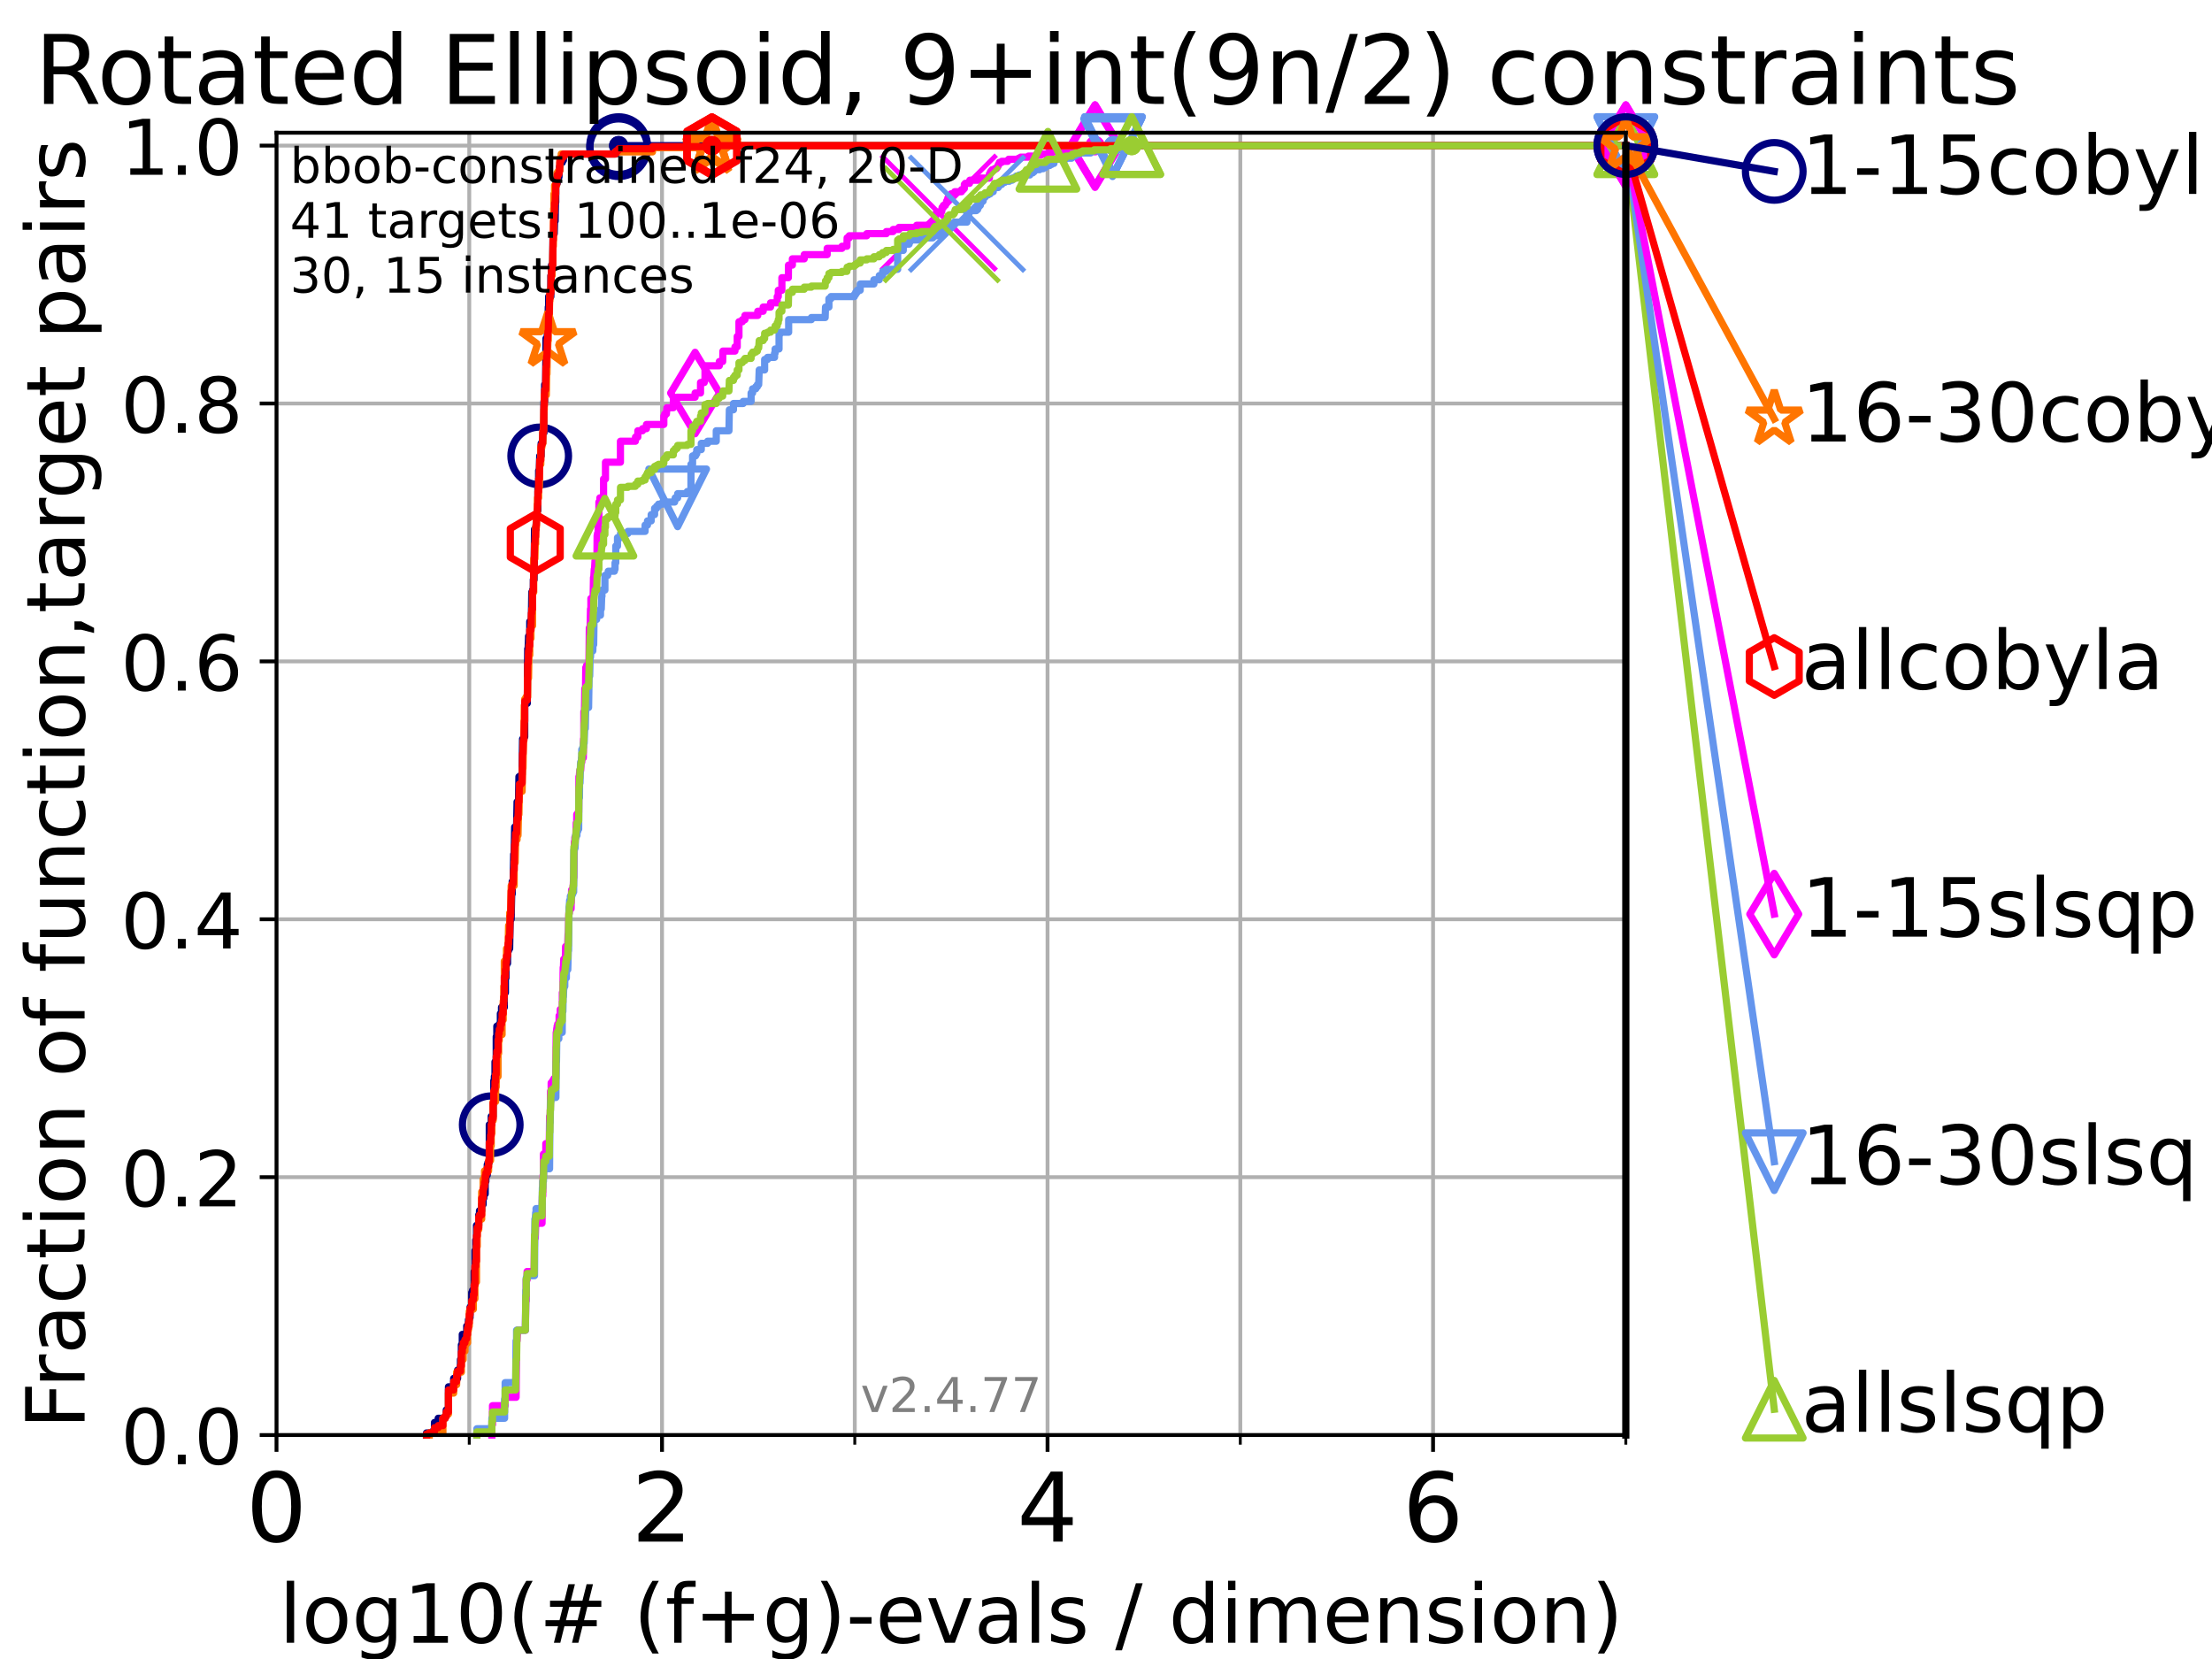 <?xml version="1.0" encoding="utf-8" standalone="no"?>
<!DOCTYPE svg PUBLIC "-//W3C//DTD SVG 1.1//EN"
  "http://www.w3.org/Graphics/SVG/1.1/DTD/svg11.dtd">
<!-- Created with matplotlib (https://matplotlib.org/) -->
<svg height="345.6pt" version="1.1" viewBox="0 0 460.8 345.6" width="460.8pt" xmlns="http://www.w3.org/2000/svg" xmlns:xlink="http://www.w3.org/1999/xlink">
 <defs>
  <style type="text/css">*{stroke-linecap:butt;stroke-linejoin:round;}</style>
 </defs>
 <g id="figure_1">
  <g id="patch_1">
   <path d="M 0 345.6 
L 460.8 345.6 
L 460.8 0 
L 0 0 
z
" style="fill:#ffffff;"/>
  </g>
  <g id="axes_1">
   <g id="patch_2">
    <path d="M 57.6 298.944 
L 338.688 298.944 
L 338.688 27.648 
L 57.6 27.648 
z
" style="fill:#ffffff;"/>
   </g>
   <g id="matplotlib.axis_1">
    <g id="xtick_1">
     <g id="line2d_1">
      <path clip-path="url(#pb0fe441328)" d="M 57.6 298.944 
L 57.6 27.648 
" style="fill:none;stroke:#b0b0b0;stroke-linecap:square;stroke-width:0.8;"/>
     </g>
     <g id="line2d_2">
      <defs>
       <path d="M 0 0 
L 0 3.5 
" id="m9fe3e1e302" style="stroke:#000000;stroke-width:0.8;"/>
      </defs>
      <g>
       <use style="stroke:#000000;stroke-width:0.8;" x="57.6" xlink:href="#m9fe3e1e302" y="298.944"/>
      </g>
     </g>
     <g id="text_1">
      <!-- 0 -->
      <g transform="translate(51.237 321.141)scale(0.2 -0.2)">
       <defs>
        <path d="M 31.781 66.406 
Q 24.172 66.406 20.328 58.906 
Q 16.5 51.422 16.5 36.375 
Q 16.5 21.391 20.328 13.891 
Q 24.172 6.391 31.781 6.391 
Q 39.453 6.391 43.281 13.891 
Q 47.125 21.391 47.125 36.375 
Q 47.125 51.422 43.281 58.906 
Q 39.453 66.406 31.781 66.406 
z
M 31.781 74.219 
Q 44.047 74.219 50.516 64.516 
Q 56.984 54.828 56.984 36.375 
Q 56.984 17.969 50.516 8.266 
Q 44.047 -1.422 31.781 -1.422 
Q 19.531 -1.422 13.062 8.266 
Q 6.594 17.969 6.594 36.375 
Q 6.594 54.828 13.062 64.516 
Q 19.531 74.219 31.781 74.219 
z
" id="DejaVuSans-48"/>
       </defs>
       <use xlink:href="#DejaVuSans-48"/>
      </g>
     </g>
    </g>
    <g id="xtick_2">
     <g id="line2d_3">
      <path clip-path="url(#pb0fe441328)" d="M 137.911 298.944 
L 137.911 27.648 
" style="fill:none;stroke:#b0b0b0;stroke-linecap:square;stroke-width:0.8;"/>
     </g>
     <g id="line2d_4">
      <g>
       <use style="stroke:#000000;stroke-width:0.8;" x="137.911" xlink:href="#m9fe3e1e302" y="298.944"/>
      </g>
     </g>
     <g id="text_2">
      <!-- 2 -->
      <g transform="translate(131.548 321.141)scale(0.2 -0.2)">
       <defs>
        <path d="M 19.188 8.297 
L 53.609 8.297 
L 53.609 0 
L 7.328 0 
L 7.328 8.297 
Q 12.938 14.109 22.625 23.891 
Q 32.328 33.688 34.812 36.531 
Q 39.547 41.844 41.422 45.531 
Q 43.312 49.219 43.312 52.781 
Q 43.312 58.594 39.234 62.25 
Q 35.156 65.922 28.609 65.922 
Q 23.969 65.922 18.812 64.312 
Q 13.672 62.703 7.812 59.422 
L 7.812 69.391 
Q 13.766 71.781 18.938 73 
Q 24.125 74.219 28.422 74.219 
Q 39.75 74.219 46.484 68.547 
Q 53.219 62.891 53.219 53.422 
Q 53.219 48.922 51.531 44.891 
Q 49.859 40.875 45.406 35.406 
Q 44.188 33.984 37.641 27.219 
Q 31.109 20.453 19.188 8.297 
z
" id="DejaVuSans-50"/>
       </defs>
       <use xlink:href="#DejaVuSans-50"/>
      </g>
     </g>
    </g>
    <g id="xtick_3">
     <g id="line2d_5">
      <path clip-path="url(#pb0fe441328)" d="M 218.222 298.944 
L 218.222 27.648 
" style="fill:none;stroke:#b0b0b0;stroke-linecap:square;stroke-width:0.8;"/>
     </g>
     <g id="line2d_6">
      <g>
       <use style="stroke:#000000;stroke-width:0.8;" x="218.222" xlink:href="#m9fe3e1e302" y="298.944"/>
      </g>
     </g>
     <g id="text_3">
      <!-- 4 -->
      <g transform="translate(211.859 321.141)scale(0.2 -0.2)">
       <defs>
        <path d="M 37.797 64.312 
L 12.891 25.391 
L 37.797 25.391 
z
M 35.203 72.906 
L 47.609 72.906 
L 47.609 25.391 
L 58.016 25.391 
L 58.016 17.188 
L 47.609 17.188 
L 47.609 0 
L 37.797 0 
L 37.797 17.188 
L 4.891 17.188 
L 4.891 26.703 
z
" id="DejaVuSans-52"/>
       </defs>
       <use xlink:href="#DejaVuSans-52"/>
      </g>
     </g>
    </g>
    <g id="xtick_4">
     <g id="line2d_7">
      <path clip-path="url(#pb0fe441328)" d="M 298.533 298.944 
L 298.533 27.648 
" style="fill:none;stroke:#b0b0b0;stroke-linecap:square;stroke-width:0.8;"/>
     </g>
     <g id="line2d_8">
      <g>
       <use style="stroke:#000000;stroke-width:0.8;" x="298.533" xlink:href="#m9fe3e1e302" y="298.944"/>
      </g>
     </g>
     <g id="text_4">
      <!-- 6 -->
      <g transform="translate(292.17 321.141)scale(0.2 -0.2)">
       <defs>
        <path d="M 33.016 40.375 
Q 26.375 40.375 22.484 35.828 
Q 18.609 31.297 18.609 23.391 
Q 18.609 15.531 22.484 10.953 
Q 26.375 6.391 33.016 6.391 
Q 39.656 6.391 43.531 10.953 
Q 47.406 15.531 47.406 23.391 
Q 47.406 31.297 43.531 35.828 
Q 39.656 40.375 33.016 40.375 
z
M 52.594 71.297 
L 52.594 62.312 
Q 48.875 64.062 45.094 64.984 
Q 41.312 65.922 37.594 65.922 
Q 27.828 65.922 22.672 59.328 
Q 17.531 52.734 16.797 39.406 
Q 19.672 43.656 24.016 45.922 
Q 28.375 48.188 33.594 48.188 
Q 44.578 48.188 50.953 41.516 
Q 57.328 34.859 57.328 23.391 
Q 57.328 12.156 50.688 5.359 
Q 44.047 -1.422 33.016 -1.422 
Q 20.359 -1.422 13.672 8.266 
Q 6.984 17.969 6.984 36.375 
Q 6.984 53.656 15.188 63.938 
Q 23.391 74.219 37.203 74.219 
Q 40.922 74.219 44.703 73.484 
Q 48.484 72.75 52.594 71.297 
z
" id="DejaVuSans-54"/>
       </defs>
       <use xlink:href="#DejaVuSans-54"/>
      </g>
     </g>
    </g>
    <g id="xtick_5">
     <g id="line2d_9">
      <path clip-path="url(#pb0fe441328)" d="M 97.755 298.944 
L 97.755 27.648 
" style="fill:none;stroke:#b0b0b0;stroke-linecap:square;stroke-width:0.8;"/>
     </g>
     <g id="line2d_10">
      <defs>
       <path d="M 0 0 
L 0 2 
" id="m6b91eed869" style="stroke:#000000;stroke-width:0.6;"/>
      </defs>
      <g>
       <use style="stroke:#000000;stroke-width:0.6;" x="97.755" xlink:href="#m6b91eed869" y="298.944"/>
      </g>
     </g>
    </g>
    <g id="xtick_6">
     <g id="line2d_11">
      <path clip-path="url(#pb0fe441328)" d="M 178.066 298.944 
L 178.066 27.648 
" style="fill:none;stroke:#b0b0b0;stroke-linecap:square;stroke-width:0.8;"/>
     </g>
     <g id="line2d_12">
      <g>
       <use style="stroke:#000000;stroke-width:0.6;" x="178.066" xlink:href="#m6b91eed869" y="298.944"/>
      </g>
     </g>
    </g>
    <g id="xtick_7">
     <g id="line2d_13">
      <path clip-path="url(#pb0fe441328)" d="M 258.377 298.944 
L 258.377 27.648 
" style="fill:none;stroke:#b0b0b0;stroke-linecap:square;stroke-width:0.8;"/>
     </g>
     <g id="line2d_14">
      <g>
       <use style="stroke:#000000;stroke-width:0.6;" x="258.377" xlink:href="#m6b91eed869" y="298.944"/>
      </g>
     </g>
    </g>
    <g id="xtick_8">
     <g id="line2d_15">
      <path clip-path="url(#pb0fe441328)" d="M 338.688 298.944 
L 338.688 27.648 
" style="fill:none;stroke:#b0b0b0;stroke-linecap:square;stroke-width:0.8;"/>
     </g>
     <g id="line2d_16">
      <g>
       <use style="stroke:#000000;stroke-width:0.6;" x="338.688" xlink:href="#m6b91eed869" y="298.944"/>
      </g>
     </g>
    </g>
    <g id="text_5">
     <!-- log10(# (f+g)-evals / dimension) -->
     <g transform="translate(58.145 342.218)scale(0.17 -0.17)">
      <defs>
       <path d="M 9.422 75.984 
L 18.406 75.984 
L 18.406 0 
L 9.422 0 
z
" id="DejaVuSans-108"/>
       <path d="M 30.609 48.391 
Q 23.391 48.391 19.188 42.75 
Q 14.984 37.109 14.984 27.297 
Q 14.984 17.484 19.156 11.844 
Q 23.344 6.203 30.609 6.203 
Q 37.797 6.203 41.984 11.859 
Q 46.188 17.531 46.188 27.297 
Q 46.188 37.016 41.984 42.703 
Q 37.797 48.391 30.609 48.391 
z
M 30.609 56 
Q 42.328 56 49.016 48.375 
Q 55.719 40.766 55.719 27.297 
Q 55.719 13.875 49.016 6.219 
Q 42.328 -1.422 30.609 -1.422 
Q 18.844 -1.422 12.172 6.219 
Q 5.516 13.875 5.516 27.297 
Q 5.516 40.766 12.172 48.375 
Q 18.844 56 30.609 56 
z
" id="DejaVuSans-111"/>
       <path d="M 45.406 27.984 
Q 45.406 37.75 41.375 43.109 
Q 37.359 48.484 30.078 48.484 
Q 22.859 48.484 18.828 43.109 
Q 14.797 37.75 14.797 27.984 
Q 14.797 18.266 18.828 12.891 
Q 22.859 7.516 30.078 7.516 
Q 37.359 7.516 41.375 12.891 
Q 45.406 18.266 45.406 27.984 
z
M 54.391 6.781 
Q 54.391 -7.172 48.188 -13.984 
Q 42 -20.797 29.203 -20.797 
Q 24.469 -20.797 20.266 -20.094 
Q 16.062 -19.391 12.109 -17.922 
L 12.109 -9.188 
Q 16.062 -11.328 19.922 -12.344 
Q 23.781 -13.375 27.781 -13.375 
Q 36.625 -13.375 41.016 -8.766 
Q 45.406 -4.156 45.406 5.172 
L 45.406 9.625 
Q 42.625 4.781 38.281 2.391 
Q 33.938 0 27.875 0 
Q 17.828 0 11.672 7.656 
Q 5.516 15.328 5.516 27.984 
Q 5.516 40.672 11.672 48.328 
Q 17.828 56 27.875 56 
Q 33.938 56 38.281 53.609 
Q 42.625 51.219 45.406 46.391 
L 45.406 54.688 
L 54.391 54.688 
z
" id="DejaVuSans-103"/>
       <path d="M 12.406 8.297 
L 28.516 8.297 
L 28.516 63.922 
L 10.984 60.406 
L 10.984 69.391 
L 28.422 72.906 
L 38.281 72.906 
L 38.281 8.297 
L 54.391 8.297 
L 54.391 0 
L 12.406 0 
z
" id="DejaVuSans-49"/>
       <path d="M 31 75.875 
Q 24.469 64.656 21.281 53.656 
Q 18.109 42.672 18.109 31.391 
Q 18.109 20.125 21.312 9.062 
Q 24.516 -2 31 -13.188 
L 23.188 -13.188 
Q 15.875 -1.703 12.234 9.375 
Q 8.594 20.453 8.594 31.391 
Q 8.594 42.281 12.203 53.312 
Q 15.828 64.359 23.188 75.875 
z
" id="DejaVuSans-40"/>
       <path d="M 51.125 44 
L 36.922 44 
L 32.812 27.688 
L 47.125 27.688 
z
M 43.797 71.781 
L 38.719 51.516 
L 52.984 51.516 
L 58.109 71.781 
L 65.922 71.781 
L 60.891 51.516 
L 76.125 51.516 
L 76.125 44 
L 58.984 44 
L 54.984 27.688 
L 70.516 27.688 
L 70.516 20.219 
L 53.078 20.219 
L 48 0 
L 40.188 0 
L 45.219 20.219 
L 30.906 20.219 
L 25.875 0 
L 18.016 0 
L 23.094 20.219 
L 7.719 20.219 
L 7.719 27.688 
L 24.906 27.688 
L 29 44 
L 13.281 44 
L 13.281 51.516 
L 30.906 51.516 
L 35.891 71.781 
z
" id="DejaVuSans-35"/>
       <path id="DejaVuSans-32"/>
       <path d="M 37.109 75.984 
L 37.109 68.5 
L 28.516 68.5 
Q 23.688 68.5 21.797 66.547 
Q 19.922 64.594 19.922 59.516 
L 19.922 54.688 
L 34.719 54.688 
L 34.719 47.703 
L 19.922 47.703 
L 19.922 0 
L 10.891 0 
L 10.891 47.703 
L 2.297 47.703 
L 2.297 54.688 
L 10.891 54.688 
L 10.891 58.5 
Q 10.891 67.625 15.141 71.797 
Q 19.391 75.984 28.609 75.984 
z
" id="DejaVuSans-102"/>
       <path d="M 46 62.703 
L 46 35.5 
L 73.188 35.5 
L 73.188 27.203 
L 46 27.203 
L 46 0 
L 37.797 0 
L 37.797 27.203 
L 10.594 27.203 
L 10.594 35.5 
L 37.797 35.5 
L 37.797 62.703 
z
" id="DejaVuSans-43"/>
       <path d="M 8.016 75.875 
L 15.828 75.875 
Q 23.141 64.359 26.781 53.312 
Q 30.422 42.281 30.422 31.391 
Q 30.422 20.453 26.781 9.375 
Q 23.141 -1.703 15.828 -13.188 
L 8.016 -13.188 
Q 14.5 -2 17.703 9.062 
Q 20.906 20.125 20.906 31.391 
Q 20.906 42.672 17.703 53.656 
Q 14.5 64.656 8.016 75.875 
z
" id="DejaVuSans-41"/>
       <path d="M 4.891 31.391 
L 31.203 31.391 
L 31.203 23.391 
L 4.891 23.391 
z
" id="DejaVuSans-45"/>
       <path d="M 56.203 29.594 
L 56.203 25.203 
L 14.891 25.203 
Q 15.484 15.922 20.484 11.062 
Q 25.484 6.203 34.422 6.203 
Q 39.594 6.203 44.453 7.469 
Q 49.312 8.734 54.109 11.281 
L 54.109 2.781 
Q 49.266 0.734 44.188 -0.344 
Q 39.109 -1.422 33.891 -1.422 
Q 20.797 -1.422 13.156 6.188 
Q 5.516 13.812 5.516 26.812 
Q 5.516 40.234 12.766 48.109 
Q 20.016 56 32.328 56 
Q 43.359 56 49.781 48.891 
Q 56.203 41.797 56.203 29.594 
z
M 47.219 32.234 
Q 47.125 39.594 43.094 43.984 
Q 39.062 48.391 32.422 48.391 
Q 24.906 48.391 20.391 44.141 
Q 15.875 39.891 15.188 32.172 
z
" id="DejaVuSans-101"/>
       <path d="M 2.984 54.688 
L 12.5 54.688 
L 29.594 8.797 
L 46.688 54.688 
L 56.203 54.688 
L 35.688 0 
L 23.484 0 
z
" id="DejaVuSans-118"/>
       <path d="M 34.281 27.484 
Q 23.391 27.484 19.188 25 
Q 14.984 22.516 14.984 16.5 
Q 14.984 11.719 18.141 8.906 
Q 21.297 6.109 26.703 6.109 
Q 34.188 6.109 38.703 11.406 
Q 43.219 16.703 43.219 25.484 
L 43.219 27.484 
z
M 52.203 31.203 
L 52.203 0 
L 43.219 0 
L 43.219 8.297 
Q 40.141 3.328 35.547 0.953 
Q 30.953 -1.422 24.312 -1.422 
Q 15.922 -1.422 10.953 3.297 
Q 6 8.016 6 15.922 
Q 6 25.141 12.172 29.828 
Q 18.359 34.516 30.609 34.516 
L 43.219 34.516 
L 43.219 35.406 
Q 43.219 41.609 39.141 45 
Q 35.062 48.391 27.688 48.391 
Q 23 48.391 18.547 47.266 
Q 14.109 46.141 10.016 43.891 
L 10.016 52.203 
Q 14.938 54.109 19.578 55.047 
Q 24.219 56 28.609 56 
Q 40.484 56 46.344 49.844 
Q 52.203 43.703 52.203 31.203 
z
" id="DejaVuSans-97"/>
       <path d="M 44.281 53.078 
L 44.281 44.578 
Q 40.484 46.531 36.375 47.5 
Q 32.281 48.484 27.875 48.484 
Q 21.188 48.484 17.844 46.438 
Q 14.5 44.391 14.5 40.281 
Q 14.5 37.156 16.891 35.375 
Q 19.281 33.594 26.516 31.984 
L 29.594 31.297 
Q 39.156 29.25 43.188 25.516 
Q 47.219 21.781 47.219 15.094 
Q 47.219 7.469 41.188 3.016 
Q 35.156 -1.422 24.609 -1.422 
Q 20.219 -1.422 15.453 -0.562 
Q 10.688 0.297 5.422 2 
L 5.422 11.281 
Q 10.406 8.688 15.234 7.391 
Q 20.062 6.109 24.812 6.109 
Q 31.156 6.109 34.562 8.281 
Q 37.984 10.453 37.984 14.406 
Q 37.984 18.062 35.516 20.016 
Q 33.062 21.969 24.703 23.781 
L 21.578 24.516 
Q 13.234 26.266 9.516 29.906 
Q 5.812 33.547 5.812 39.891 
Q 5.812 47.609 11.281 51.797 
Q 16.75 56 26.812 56 
Q 31.781 56 36.172 55.266 
Q 40.578 54.547 44.281 53.078 
z
" id="DejaVuSans-115"/>
       <path d="M 25.391 72.906 
L 33.688 72.906 
L 8.297 -9.281 
L 0 -9.281 
z
" id="DejaVuSans-47"/>
       <path d="M 45.406 46.391 
L 45.406 75.984 
L 54.391 75.984 
L 54.391 0 
L 45.406 0 
L 45.406 8.203 
Q 42.578 3.328 38.25 0.953 
Q 33.938 -1.422 27.875 -1.422 
Q 17.969 -1.422 11.734 6.484 
Q 5.516 14.406 5.516 27.297 
Q 5.516 40.188 11.734 48.094 
Q 17.969 56 27.875 56 
Q 33.938 56 38.25 53.625 
Q 42.578 51.266 45.406 46.391 
z
M 14.797 27.297 
Q 14.797 17.391 18.875 11.75 
Q 22.953 6.109 30.078 6.109 
Q 37.203 6.109 41.297 11.75 
Q 45.406 17.391 45.406 27.297 
Q 45.406 37.203 41.297 42.844 
Q 37.203 48.484 30.078 48.484 
Q 22.953 48.484 18.875 42.844 
Q 14.797 37.203 14.797 27.297 
z
" id="DejaVuSans-100"/>
       <path d="M 9.422 54.688 
L 18.406 54.688 
L 18.406 0 
L 9.422 0 
z
M 9.422 75.984 
L 18.406 75.984 
L 18.406 64.594 
L 9.422 64.594 
z
" id="DejaVuSans-105"/>
       <path d="M 52 44.188 
Q 55.375 50.25 60.062 53.125 
Q 64.75 56 71.094 56 
Q 79.641 56 84.281 50.016 
Q 88.922 44.047 88.922 33.016 
L 88.922 0 
L 79.891 0 
L 79.891 32.719 
Q 79.891 40.578 77.094 44.375 
Q 74.312 48.188 68.609 48.188 
Q 61.625 48.188 57.562 43.547 
Q 53.516 38.922 53.516 30.906 
L 53.516 0 
L 44.484 0 
L 44.484 32.719 
Q 44.484 40.625 41.703 44.406 
Q 38.922 48.188 33.109 48.188 
Q 26.219 48.188 22.156 43.531 
Q 18.109 38.875 18.109 30.906 
L 18.109 0 
L 9.078 0 
L 9.078 54.688 
L 18.109 54.688 
L 18.109 46.188 
Q 21.188 51.219 25.484 53.609 
Q 29.781 56 35.688 56 
Q 41.656 56 45.828 52.969 
Q 50 49.953 52 44.188 
z
" id="DejaVuSans-109"/>
       <path d="M 54.891 33.016 
L 54.891 0 
L 45.906 0 
L 45.906 32.719 
Q 45.906 40.484 42.875 44.328 
Q 39.844 48.188 33.797 48.188 
Q 26.516 48.188 22.312 43.547 
Q 18.109 38.922 18.109 30.906 
L 18.109 0 
L 9.078 0 
L 9.078 54.688 
L 18.109 54.688 
L 18.109 46.188 
Q 21.344 51.125 25.703 53.562 
Q 30.078 56 35.797 56 
Q 45.219 56 50.047 50.172 
Q 54.891 44.344 54.891 33.016 
z
" id="DejaVuSans-110"/>
      </defs>
      <use xlink:href="#DejaVuSans-108"/>
      <use x="27.783" xlink:href="#DejaVuSans-111"/>
      <use x="88.965" xlink:href="#DejaVuSans-103"/>
      <use x="152.441" xlink:href="#DejaVuSans-49"/>
      <use x="216.064" xlink:href="#DejaVuSans-48"/>
      <use x="279.688" xlink:href="#DejaVuSans-40"/>
      <use x="318.701" xlink:href="#DejaVuSans-35"/>
      <use x="402.49" xlink:href="#DejaVuSans-32"/>
      <use x="434.277" xlink:href="#DejaVuSans-40"/>
      <use x="473.291" xlink:href="#DejaVuSans-102"/>
      <use x="508.496" xlink:href="#DejaVuSans-43"/>
      <use x="592.285" xlink:href="#DejaVuSans-103"/>
      <use x="655.762" xlink:href="#DejaVuSans-41"/>
      <use x="694.775" xlink:href="#DejaVuSans-45"/>
      <use x="730.859" xlink:href="#DejaVuSans-101"/>
      <use x="792.383" xlink:href="#DejaVuSans-118"/>
      <use x="851.562" xlink:href="#DejaVuSans-97"/>
      <use x="912.842" xlink:href="#DejaVuSans-108"/>
      <use x="940.625" xlink:href="#DejaVuSans-115"/>
      <use x="992.725" xlink:href="#DejaVuSans-32"/>
      <use x="1024.512" xlink:href="#DejaVuSans-47"/>
      <use x="1058.203" xlink:href="#DejaVuSans-32"/>
      <use x="1089.99" xlink:href="#DejaVuSans-100"/>
      <use x="1153.467" xlink:href="#DejaVuSans-105"/>
      <use x="1181.25" xlink:href="#DejaVuSans-109"/>
      <use x="1278.662" xlink:href="#DejaVuSans-101"/>
      <use x="1340.186" xlink:href="#DejaVuSans-110"/>
      <use x="1403.564" xlink:href="#DejaVuSans-115"/>
      <use x="1455.664" xlink:href="#DejaVuSans-105"/>
      <use x="1483.447" xlink:href="#DejaVuSans-111"/>
      <use x="1544.629" xlink:href="#DejaVuSans-110"/>
      <use x="1608.008" xlink:href="#DejaVuSans-41"/>
     </g>
    </g>
   </g>
   <g id="matplotlib.axis_2">
    <g id="ytick_1">
     <g id="line2d_17">
      <path clip-path="url(#pb0fe441328)" d="M 57.6 298.944 
L 338.688 298.944 
" style="fill:none;stroke:#b0b0b0;stroke-linecap:square;stroke-width:0.8;"/>
     </g>
     <g id="line2d_18">
      <defs>
       <path d="M 0 0 
L -3.5 0 
" id="m5a2bcd38b7" style="stroke:#000000;stroke-width:0.8;"/>
      </defs>
      <g>
       <use style="stroke:#000000;stroke-width:0.8;" x="57.6" xlink:href="#m5a2bcd38b7" y="298.944"/>
      </g>
     </g>
     <g id="text_6">
      <!-- 0.0 -->
      <g transform="translate(25.155 305.023)scale(0.16 -0.16)">
       <defs>
        <path d="M 10.688 12.406 
L 21 12.406 
L 21 0 
L 10.688 0 
z
" id="DejaVuSans-46"/>
       </defs>
       <use xlink:href="#DejaVuSans-48"/>
       <use x="63.623" xlink:href="#DejaVuSans-46"/>
       <use x="95.41" xlink:href="#DejaVuSans-48"/>
      </g>
     </g>
    </g>
    <g id="ytick_2">
     <g id="line2d_19">
      <path clip-path="url(#pb0fe441328)" d="M 57.6 245.222 
L 338.688 245.222 
" style="fill:none;stroke:#b0b0b0;stroke-linecap:square;stroke-width:0.8;"/>
     </g>
     <g id="line2d_20">
      <g>
       <use style="stroke:#000000;stroke-width:0.8;" x="57.6" xlink:href="#m5a2bcd38b7" y="245.222"/>
      </g>
     </g>
     <g id="text_7">
      <!-- 0.2 -->
      <g transform="translate(25.155 251.301)scale(0.16 -0.16)">
       <use xlink:href="#DejaVuSans-48"/>
       <use x="63.623" xlink:href="#DejaVuSans-46"/>
       <use x="95.41" xlink:href="#DejaVuSans-50"/>
      </g>
     </g>
    </g>
    <g id="ytick_3">
     <g id="line2d_21">
      <path clip-path="url(#pb0fe441328)" d="M 57.6 191.5 
L 338.688 191.5 
" style="fill:none;stroke:#b0b0b0;stroke-linecap:square;stroke-width:0.8;"/>
     </g>
     <g id="line2d_22">
      <g>
       <use style="stroke:#000000;stroke-width:0.8;" x="57.6" xlink:href="#m5a2bcd38b7" y="191.5"/>
      </g>
     </g>
     <g id="text_8">
      <!-- 0.4 -->
      <g transform="translate(25.155 197.579)scale(0.16 -0.16)">
       <use xlink:href="#DejaVuSans-48"/>
       <use x="63.623" xlink:href="#DejaVuSans-46"/>
       <use x="95.41" xlink:href="#DejaVuSans-52"/>
      </g>
     </g>
    </g>
    <g id="ytick_4">
     <g id="line2d_23">
      <path clip-path="url(#pb0fe441328)" d="M 57.6 137.778 
L 338.688 137.778 
" style="fill:none;stroke:#b0b0b0;stroke-linecap:square;stroke-width:0.8;"/>
     </g>
     <g id="line2d_24">
      <g>
       <use style="stroke:#000000;stroke-width:0.8;" x="57.6" xlink:href="#m5a2bcd38b7" y="137.778"/>
      </g>
     </g>
     <g id="text_9">
      <!-- 0.6 -->
      <g transform="translate(25.155 143.857)scale(0.16 -0.16)">
       <use xlink:href="#DejaVuSans-48"/>
       <use x="63.623" xlink:href="#DejaVuSans-46"/>
       <use x="95.41" xlink:href="#DejaVuSans-54"/>
      </g>
     </g>
    </g>
    <g id="ytick_5">
     <g id="line2d_25">
      <path clip-path="url(#pb0fe441328)" d="M 57.6 84.056 
L 338.688 84.056 
" style="fill:none;stroke:#b0b0b0;stroke-linecap:square;stroke-width:0.8;"/>
     </g>
     <g id="line2d_26">
      <g>
       <use style="stroke:#000000;stroke-width:0.8;" x="57.6" xlink:href="#m5a2bcd38b7" y="84.056"/>
      </g>
     </g>
     <g id="text_10">
      <!-- 0.8 -->
      <g transform="translate(25.155 90.135)scale(0.16 -0.16)">
       <defs>
        <path d="M 31.781 34.625 
Q 24.75 34.625 20.719 30.859 
Q 16.703 27.094 16.703 20.516 
Q 16.703 13.922 20.719 10.156 
Q 24.75 6.391 31.781 6.391 
Q 38.812 6.391 42.859 10.172 
Q 46.922 13.969 46.922 20.516 
Q 46.922 27.094 42.891 30.859 
Q 38.875 34.625 31.781 34.625 
z
M 21.922 38.812 
Q 15.578 40.375 12.031 44.719 
Q 8.5 49.078 8.5 55.328 
Q 8.5 64.062 14.719 69.141 
Q 20.953 74.219 31.781 74.219 
Q 42.672 74.219 48.875 69.141 
Q 55.078 64.062 55.078 55.328 
Q 55.078 49.078 51.531 44.719 
Q 48 40.375 41.703 38.812 
Q 48.828 37.156 52.797 32.312 
Q 56.781 27.484 56.781 20.516 
Q 56.781 9.906 50.312 4.234 
Q 43.844 -1.422 31.781 -1.422 
Q 19.734 -1.422 13.25 4.234 
Q 6.781 9.906 6.781 20.516 
Q 6.781 27.484 10.781 32.312 
Q 14.797 37.156 21.922 38.812 
z
M 18.312 54.391 
Q 18.312 48.734 21.844 45.562 
Q 25.391 42.391 31.781 42.391 
Q 38.141 42.391 41.719 45.562 
Q 45.312 48.734 45.312 54.391 
Q 45.312 60.062 41.719 63.234 
Q 38.141 66.406 31.781 66.406 
Q 25.391 66.406 21.844 63.234 
Q 18.312 60.062 18.312 54.391 
z
" id="DejaVuSans-56"/>
       </defs>
       <use xlink:href="#DejaVuSans-48"/>
       <use x="63.623" xlink:href="#DejaVuSans-46"/>
       <use x="95.41" xlink:href="#DejaVuSans-56"/>
      </g>
     </g>
    </g>
    <g id="ytick_6">
     <g id="line2d_27">
      <path clip-path="url(#pb0fe441328)" d="M 57.6 30.334 
L 338.688 30.334 
" style="fill:none;stroke:#b0b0b0;stroke-linecap:square;stroke-width:0.8;"/>
     </g>
     <g id="line2d_28">
      <g>
       <use style="stroke:#000000;stroke-width:0.8;" x="57.6" xlink:href="#m5a2bcd38b7" y="30.334"/>
      </g>
     </g>
     <g id="text_11">
      <!-- 1.0 -->
      <g transform="translate(25.155 36.413)scale(0.16 -0.16)">
       <use xlink:href="#DejaVuSans-49"/>
       <use x="63.623" xlink:href="#DejaVuSans-46"/>
       <use x="95.41" xlink:href="#DejaVuSans-48"/>
      </g>
     </g>
    </g>
    <g id="text_12">
     <!-- Fraction of function,target pairs -->
     <g transform="translate(17.62 297.681)rotate(-90)scale(0.17 -0.17)">
      <defs>
       <path d="M 9.812 72.906 
L 51.703 72.906 
L 51.703 64.594 
L 19.672 64.594 
L 19.672 43.109 
L 48.578 43.109 
L 48.578 34.812 
L 19.672 34.812 
L 19.672 0 
L 9.812 0 
z
" id="DejaVuSans-70"/>
       <path d="M 41.109 46.297 
Q 39.594 47.172 37.812 47.578 
Q 36.031 48 33.891 48 
Q 26.266 48 22.188 43.047 
Q 18.109 38.094 18.109 28.812 
L 18.109 0 
L 9.078 0 
L 9.078 54.688 
L 18.109 54.688 
L 18.109 46.188 
Q 20.953 51.172 25.484 53.578 
Q 30.031 56 36.531 56 
Q 37.453 56 38.578 55.875 
Q 39.703 55.766 41.062 55.516 
z
" id="DejaVuSans-114"/>
       <path d="M 48.781 52.594 
L 48.781 44.188 
Q 44.969 46.297 41.141 47.344 
Q 37.312 48.391 33.406 48.391 
Q 24.656 48.391 19.812 42.844 
Q 14.984 37.312 14.984 27.297 
Q 14.984 17.281 19.812 11.734 
Q 24.656 6.203 33.406 6.203 
Q 37.312 6.203 41.141 7.25 
Q 44.969 8.297 48.781 10.406 
L 48.781 2.094 
Q 45.016 0.344 40.984 -0.531 
Q 36.969 -1.422 32.422 -1.422 
Q 20.062 -1.422 12.781 6.344 
Q 5.516 14.109 5.516 27.297 
Q 5.516 40.672 12.859 48.328 
Q 20.219 56 33.016 56 
Q 37.156 56 41.109 55.141 
Q 45.062 54.297 48.781 52.594 
z
" id="DejaVuSans-99"/>
       <path d="M 18.312 70.219 
L 18.312 54.688 
L 36.812 54.688 
L 36.812 47.703 
L 18.312 47.703 
L 18.312 18.016 
Q 18.312 11.328 20.141 9.422 
Q 21.969 7.516 27.594 7.516 
L 36.812 7.516 
L 36.812 0 
L 27.594 0 
Q 17.188 0 13.234 3.875 
Q 9.281 7.766 9.281 18.016 
L 9.281 47.703 
L 2.688 47.703 
L 2.688 54.688 
L 9.281 54.688 
L 9.281 70.219 
z
" id="DejaVuSans-116"/>
       <path d="M 8.5 21.578 
L 8.5 54.688 
L 17.484 54.688 
L 17.484 21.922 
Q 17.484 14.156 20.5 10.266 
Q 23.531 6.391 29.594 6.391 
Q 36.859 6.391 41.078 11.031 
Q 45.312 15.672 45.312 23.688 
L 45.312 54.688 
L 54.297 54.688 
L 54.297 0 
L 45.312 0 
L 45.312 8.406 
Q 42.047 3.422 37.719 1 
Q 33.406 -1.422 27.688 -1.422 
Q 18.266 -1.422 13.375 4.438 
Q 8.5 10.297 8.5 21.578 
z
M 31.109 56 
z
" id="DejaVuSans-117"/>
       <path d="M 11.719 12.406 
L 22.016 12.406 
L 22.016 4 
L 14.016 -11.625 
L 7.719 -11.625 
L 11.719 4 
z
" id="DejaVuSans-44"/>
       <path d="M 18.109 8.203 
L 18.109 -20.797 
L 9.078 -20.797 
L 9.078 54.688 
L 18.109 54.688 
L 18.109 46.391 
Q 20.953 51.266 25.266 53.625 
Q 29.594 56 35.594 56 
Q 45.562 56 51.781 48.094 
Q 58.016 40.188 58.016 27.297 
Q 58.016 14.406 51.781 6.484 
Q 45.562 -1.422 35.594 -1.422 
Q 29.594 -1.422 25.266 0.953 
Q 20.953 3.328 18.109 8.203 
z
M 48.688 27.297 
Q 48.688 37.203 44.609 42.844 
Q 40.531 48.484 33.406 48.484 
Q 26.266 48.484 22.188 42.844 
Q 18.109 37.203 18.109 27.297 
Q 18.109 17.391 22.188 11.75 
Q 26.266 6.109 33.406 6.109 
Q 40.531 6.109 44.609 11.75 
Q 48.688 17.391 48.688 27.297 
z
" id="DejaVuSans-112"/>
      </defs>
      <use xlink:href="#DejaVuSans-70"/>
      <use x="50.27" xlink:href="#DejaVuSans-114"/>
      <use x="91.383" xlink:href="#DejaVuSans-97"/>
      <use x="152.662" xlink:href="#DejaVuSans-99"/>
      <use x="207.643" xlink:href="#DejaVuSans-116"/>
      <use x="246.852" xlink:href="#DejaVuSans-105"/>
      <use x="274.635" xlink:href="#DejaVuSans-111"/>
      <use x="335.816" xlink:href="#DejaVuSans-110"/>
      <use x="399.195" xlink:href="#DejaVuSans-32"/>
      <use x="430.982" xlink:href="#DejaVuSans-111"/>
      <use x="492.164" xlink:href="#DejaVuSans-102"/>
      <use x="527.369" xlink:href="#DejaVuSans-32"/>
      <use x="559.156" xlink:href="#DejaVuSans-102"/>
      <use x="594.361" xlink:href="#DejaVuSans-117"/>
      <use x="657.74" xlink:href="#DejaVuSans-110"/>
      <use x="721.119" xlink:href="#DejaVuSans-99"/>
      <use x="776.1" xlink:href="#DejaVuSans-116"/>
      <use x="815.309" xlink:href="#DejaVuSans-105"/>
      <use x="843.092" xlink:href="#DejaVuSans-111"/>
      <use x="904.273" xlink:href="#DejaVuSans-110"/>
      <use x="967.652" xlink:href="#DejaVuSans-44"/>
      <use x="999.439" xlink:href="#DejaVuSans-116"/>
      <use x="1038.648" xlink:href="#DejaVuSans-97"/>
      <use x="1099.928" xlink:href="#DejaVuSans-114"/>
      <use x="1139.291" xlink:href="#DejaVuSans-103"/>
      <use x="1202.768" xlink:href="#DejaVuSans-101"/>
      <use x="1264.291" xlink:href="#DejaVuSans-116"/>
      <use x="1303.5" xlink:href="#DejaVuSans-32"/>
      <use x="1335.287" xlink:href="#DejaVuSans-112"/>
      <use x="1398.764" xlink:href="#DejaVuSans-97"/>
      <use x="1460.043" xlink:href="#DejaVuSans-105"/>
      <use x="1487.826" xlink:href="#DejaVuSans-114"/>
      <use x="1528.939" xlink:href="#DejaVuSans-115"/>
     </g>
    </g>
   </g>
   <g id="line2d_29">
    <defs>
     <path d="M 0 1.5 
C 0.398 1.5 0.779 1.342 1.061 1.061 
C 1.342 0.779 1.5 0.398 1.5 0 
C 1.5 -0.398 1.342 -0.779 1.061 -1.061 
C 0.779 -1.342 0.398 -1.5 0 -1.5 
C -0.398 -1.5 -0.779 -1.342 -1.061 -1.061 
C -1.342 -0.779 -1.5 -0.398 -1.5 0 
C -1.5 0.398 -1.342 0.779 -1.061 1.061 
C -0.779 1.342 -0.398 1.5 0 1.5 
z
" id="m9396bc0bd9" style="stroke:#000080;"/>
    </defs>
    <g>
     <use style="fill:#000080;stroke:#000080;" x="128.871" xlink:href="#m9396bc0bd9" y="30.334"/>
     <use style="fill:#000080;stroke:#000080;" x="128.871" xlink:href="#m9396bc0bd9" y="30.334"/>
    </g>
   </g>
   <g id="line2d_30">
    <path d="M 88.847 298.944 
L 88.847 298.507 
L 90.243 298.507 
L 90.243 298.07 
L 90.509 298.07 
L 90.509 296.323 
L 91.284 296.323 
L 91.284 295.45 
L 92.738 295.45 
L 92.738 295.013 
L 92.969 295.013 
L 92.969 293.703 
L 93.422 293.703 
L 93.422 288.898 
L 94.506 288.898 
L 94.506 287.151 
L 95.327 287.151 
L 95.327 285.404 
L 95.918 285.404 
L 95.918 283.22 
L 96.111 283.22 
L 96.111 280.163 
L 96.301 280.163 
L 96.301 277.979 
L 97.224 277.979 
L 97.224 276.232 
L 97.58 276.232 
L 97.58 274.922 
L 97.755 274.922 
L 97.755 274.485 
L 97.929 274.485 
L 97.929 272.301 
L 98.271 272.301 
L 98.271 269.244 
L 98.439 269.244 
L 98.439 268.807 
L 98.772 268.807 
L 98.772 264.876 
L 98.935 264.876 
L 98.935 260.509 
L 99.098 260.509 
L 99.098 258.325 
L 99.258 258.325 
L 99.258 255.268 
L 99.732 255.268 
L 99.732 253.084 
L 99.887 253.084 
L 99.887 252.21 
L 100.344 252.21 
L 100.344 250.9 
L 100.642 250.9 
L 100.642 249.59 
L 100.789 249.59 
L 100.789 248.716 
L 101.08 248.716 
L 101.08 246.096 
L 101.223 246.096 
L 101.223 244.785 
L 101.507 244.785 
L 101.507 242.601 
L 101.647 242.601 
L 101.647 242.165 
L 101.924 242.165 
L 101.924 234.303 
L 102.331 234.303 
L 102.331 232.556 
L 102.729 232.556 
L 102.729 229.935 
L 102.859 229.935 
L 102.859 225.131 
L 102.989 225.131 
L 102.989 224.257 
L 103.118 224.257 
L 103.118 221.2 
L 103.372 221.2 
L 103.372 215.959 
L 103.498 215.959 
L 103.498 213.775 
L 103.993 213.775 
L 103.993 213.338 
L 104.235 213.338 
L 104.235 211.154 
L 104.474 211.154 
L 104.474 209.844 
L 105.057 209.844 
L 105.057 206.787 
L 105.285 206.787 
L 105.285 203.729 
L 105.398 203.729 
L 105.398 201.109 
L 105.51 201.109 
L 105.51 200.672 
L 105.733 200.672 
L 105.733 198.052 
L 105.952 198.052 
L 105.952 197.615 
L 106.169 197.615 
L 106.276 191.5 
L 106.489 191.5 
L 106.594 186.259 
L 106.699 186.259 
L 106.699 183.638 
L 106.906 183.638 
L 107.009 177.96 
L 107.111 177.96 
L 107.213 172.282 
L 107.614 172.282 
L 107.713 167.041 
L 108.006 167.041 
L 108.103 161.8 
L 108.578 161.8 
L 108.578 161.363 
L 108.764 161.363 
L 108.857 153.938 
L 109.132 153.938 
L 109.132 153.502 
L 109.312 153.502 
L 109.312 146.513 
L 109.843 146.513 
L 109.93 135.157 
L 110.017 135.157 
L 110.103 132.537 
L 110.359 132.537 
L 110.359 129.48 
L 110.694 129.48 
L 110.777 123.365 
L 110.942 123.365 
L 110.942 122.928 
L 111.105 122.928 
L 111.105 120.744 
L 111.266 120.744 
L 111.346 110.262 
L 111.663 110.262 
L 111.742 107.205 
L 111.82 107.205 
L 111.897 106.331 
L 112.052 106.331 
L 112.052 101.09 
L 112.205 101.09 
L 112.205 98.033 
L 112.356 98.033 
L 112.432 94.975 
L 112.73 94.975 
L 112.73 92.355 
L 113.023 92.355 
L 113.095 90.171 
L 113.311 90.171 
L 113.311 83.619 
L 113.454 83.619 
L 113.454 80.125 
L 113.665 80.125 
L 113.735 70.516 
L 114.012 70.516 
L 114.012 68.333 
L 114.148 68.333 
L 114.216 63.965 
L 114.284 63.965 
L 114.284 61.781 
L 114.751 61.781 
L 114.751 57.413 
L 114.882 57.413 
L 114.882 55.23 
L 115.141 55.23 
L 115.206 48.678 
L 115.46 48.678 
L 115.523 46.058 
L 115.649 46.058 
L 115.711 42.127 
L 115.773 42.127 
L 115.773 38.196 
L 116.081 38.196 
L 116.081 36.886 
L 116.443 36.886 
L 116.503 35.575 
L 116.562 35.575 
L 116.562 34.702 
L 116.68 34.702 
L 116.68 33.828 
L 117.145 33.828 
L 117.145 33.391 
L 117.373 33.391 
L 117.373 32.081 
L 128.366 32.081 
L 128.366 31.208 
L 128.724 31.208 
L 128.724 30.771 
L 128.871 30.771 
L 128.871 30.334 
L 338.688 30.334 
L 338.688 30.334 
" style="fill:none;stroke:#000080;stroke-linecap:square;stroke-width:1.5;"/>
   </g>
   <g id="line2d_31">
    <defs>
     <path d="M 0 6 
C 1.591 6 3.117 5.368 4.243 4.243 
C 5.368 3.117 6 1.591 6 0 
C 6 -1.591 5.368 -3.117 4.243 -4.243 
C 3.117 -5.368 1.591 -6 0 -6 
C -1.591 -6 -3.117 -5.368 -4.243 -4.243 
C -5.368 -3.117 -6 -1.591 -6 0 
C -6 1.591 -5.368 3.117 -4.243 4.243 
C -3.117 5.368 -1.591 6 0 6 
z
" id="mc231cd9d0c" style="stroke:#000080;stroke-width:1.5;"/>
    </defs>
    <g>
     <use style="fill-opacity:0;stroke:#000080;stroke-width:1.5;" x="102.331" xlink:href="#mc231cd9d0c" y="234.303"/>
     <use style="fill-opacity:0;stroke:#000080;stroke-width:1.5;" x="112.432" xlink:href="#mc231cd9d0c" y="94.975"/>
     <use style="fill-opacity:0;stroke:#000080;stroke-width:1.5;" x="128.871" xlink:href="#mc231cd9d0c" y="30.771"/>
     <use style="fill-opacity:0;stroke:#000080;stroke-width:1.5;" x="128.871" xlink:href="#mc231cd9d0c" y="30.334"/>
     <use style="fill-opacity:0;stroke:#000080;stroke-width:1.5;" x="338.688" xlink:href="#mc231cd9d0c" y="30.334"/>
    </g>
   </g>
   <g id="line2d_32">
    <path style="fill:none;stroke:#000080;stroke-linecap:square;stroke-width:1.5;"/>
    <g/>
   </g>
   <g id="line2d_33">
    <defs>
     <path d="M 0 1.5 
C 0.398 1.5 0.779 1.342 1.061 1.061 
C 1.342 0.779 1.5 0.398 1.5 0 
C 1.5 -0.398 1.342 -0.779 1.061 -1.061 
C 0.779 -1.342 0.398 -1.5 0 -1.5 
C -0.398 -1.5 -0.779 -1.342 -1.061 -1.061 
C -1.342 -0.779 -1.5 -0.398 -1.5 0 
C -1.5 0.398 -1.342 0.779 -1.061 1.061 
C -0.779 1.342 -0.398 1.5 0 1.5 
z
" id="m5aa4cb34b5" style="stroke:#ff00ff;"/>
    </defs>
    <g>
     <use style="fill:#ff00ff;stroke:#ff00ff;" x="228.118" xlink:href="#m5aa4cb34b5" y="30.334"/>
     <use style="fill:#ff00ff;stroke:#ff00ff;" x="228.118" xlink:href="#m5aa4cb34b5" y="30.334"/>
    </g>
   </g>
   <g id="line2d_34">
    <path d="M 102.465 298.944 
L 102.465 296.76 
L 102.597 296.76 
L 102.597 292.829 
L 105.229 292.829 
L 105.229 291.082 
L 107.515 291.082 
L 107.614 279.29 
L 107.713 279.29 
L 107.811 277.106 
L 109.447 277.106 
L 109.536 270.991 
L 109.624 270.991 
L 109.624 266.623 
L 109.8 266.623 
L 109.8 264.876 
L 111.266 264.876 
L 111.346 257.888 
L 111.506 257.888 
L 111.585 255.268 
L 111.663 255.268 
L 111.663 254.831 
L 112.914 254.831 
L 112.987 249.153 
L 113.059 249.153 
L 113.132 244.785 
L 113.204 244.785 
L 113.204 240.418 
L 113.7 240.418 
L 113.7 238.234 
L 114.419 238.234 
L 114.486 232.556 
L 114.619 232.556 
L 114.685 227.315 
L 114.817 227.315 
L 114.817 225.568 
L 115.141 225.568 
L 115.141 225.131 
L 115.397 225.131 
L 115.397 224.694 
L 115.773 224.694 
L 115.866 215.085 
L 115.897 215.085 
L 115.989 214.212 
L 116.05 214.212 
L 116.05 213.775 
L 116.172 213.775 
L 116.172 213.338 
L 116.473 213.338 
L 116.473 211.591 
L 116.71 211.591 
L 116.71 210.281 
L 117.145 210.281 
L 117.145 206.787 
L 117.26 206.787 
L 117.317 201.546 
L 117.373 201.546 
L 117.43 199.799 
L 117.765 199.799 
L 117.821 197.178 
L 118.257 197.178 
L 118.337 194.557 
L 118.391 194.557 
L 118.497 190.19 
L 118.603 190.19 
L 118.603 189.316 
L 118.968 189.316 
L 119.072 185.385 
L 119.377 185.385 
L 119.478 182.765 
L 119.553 182.765 
L 119.652 175.34 
L 119.752 175.34 
L 119.752 174.466 
L 119.948 174.466 
L 120.045 171.409 
L 120.142 171.409 
L 120.142 169.662 
L 120.43 169.662 
L 120.43 169.225 
L 120.548 169.225 
L 120.595 161.8 
L 120.666 161.8 
L 120.736 160.927 
L 120.783 160.927 
L 120.783 160.49 
L 120.968 160.49 
L 121.06 158.743 
L 121.197 158.743 
L 121.197 157.869 
L 121.512 157.869 
L 121.557 153.938 
L 121.624 153.938 
L 121.624 148.26 
L 121.756 148.26 
L 121.822 143.456 
L 121.975 143.456 
L 122.018 139.088 
L 122.17 139.088 
L 122.17 138.652 
L 122.678 138.652 
L 122.761 130.79 
L 122.927 130.79 
L 123.009 126.859 
L 123.091 126.859 
L 123.091 124.675 
L 123.554 124.675 
L 123.633 120.307 
L 123.692 120.307 
L 123.791 118.56 
L 123.849 118.56 
L 123.947 116.813 
L 124.35 116.813 
L 124.388 111.572 
L 124.463 111.572 
L 124.463 111.135 
L 124.595 111.135 
L 124.595 108.952 
L 124.762 108.952 
L 124.762 104.584 
L 124.965 104.584 
L 124.965 103.71 
L 125.735 103.71 
L 125.735 99.78 
L 126.134 99.78 
L 126.134 96.285 
L 129.248 96.285 
L 129.248 91.918 
L 132.363 91.918 
L 132.387 91.044 
L 132.871 91.044 
L 132.871 89.734 
L 133.855 89.734 
L 133.855 89.297 
L 134.672 89.297 
L 134.672 88.424 
L 138.29 88.424 
L 138.29 86.677 
L 138.46 86.677 
L 138.46 86.24 
L 138.828 86.24 
L 138.935 84.93 
L 140.272 84.93 
L 140.272 83.183 
L 141.025 83.183 
L 141.025 82.746 
L 144.801 82.746 
L 144.801 81.872 
L 145.932 81.872 
L 145.932 79.688 
L 146.707 79.688 
L 146.707 79.252 
L 146.865 79.252 
L 146.865 76.194 
L 149.846 76.194 
L 149.846 75.321 
L 150.548 75.321 
L 150.599 73.137 
L 153.106 73.137 
L 153.106 72.263 
L 153.577 72.263 
L 153.577 70.08 
L 153.939 70.08 
L 153.939 67.022 
L 154.651 67.022 
L 154.651 66.586 
L 155.184 66.586 
L 155.184 65.712 
L 157.86 65.712 
L 157.86 64.838 
L 158.981 64.838 
L 158.981 63.965 
L 160.519 63.965 
L 160.519 63.091 
L 161.907 63.091 
L 161.907 61.781 
L 162.13 61.781 
L 162.13 60.471 
L 162.882 60.471 
L 162.882 57.85 
L 164.232 57.85 
L 164.259 55.23 
L 165.067 55.23 
L 165.067 53.919 
L 167.535 53.919 
L 167.535 53.046 
L 172.314 53.046 
L 172.314 51.736 
L 175.397 51.736 
L 175.397 51.299 
L 176.429 51.299 
L 176.47 49.552 
L 176.914 49.552 
L 176.914 49.115 
L 180.557 49.115 
L 180.557 48.678 
L 184.643 48.678 
L 184.643 48.241 
L 186.043 48.241 
L 186.043 47.805 
L 187.271 47.805 
L 187.271 47.368 
L 190.952 47.368 
L 190.952 46.931 
L 194.381 46.931 
L 194.381 46.494 
L 194.633 46.494 
L 194.633 45.621 
L 194.845 45.621 
L 194.941 44.529 
L 195.039 44.529 
L 195.039 44.311 
L 195.726 44.311 
L 195.726 44.092 
L 196.186 44.092 
L 196.247 43.219 
L 196.53 43.219 
L 196.53 42.782 
L 196.94 42.782 
L 197.049 42.345 
L 197.148 42.345 
L 197.188 41.908 
L 197.304 41.908 
L 197.304 41.69 
L 197.446 41.69 
L 197.446 41.253 
L 197.572 41.253 
L 197.572 41.035 
L 197.978 41.035 
L 197.978 40.816 
L 198.102 40.816 
L 198.131 40.38 
L 198.878 40.38 
L 198.878 39.943 
L 200.309 39.943 
L 200.309 39.506 
L 200.695 39.506 
L 200.695 39.288 
L 200.889 39.288 
L 200.889 38.414 
L 201.066 38.414 
L 201.066 38.196 
L 201.972 38.196 
L 202.032 37.541 
L 204.267 37.541 
L 204.267 37.104 
L 206.107 37.104 
L 206.107 36.23 
L 206.322 36.23 
L 206.322 35.794 
L 206.48 35.794 
L 206.48 35.575 
L 206.672 35.575 
L 206.672 35.357 
L 207.167 35.357 
L 207.167 35.139 
L 207.573 35.139 
L 207.573 34.92 
L 207.752 34.92 
L 207.752 34.702 
L 207.887 34.702 
L 207.971 34.265 
L 208.101 34.265 
L 208.186 33.828 
L 208.665 33.828 
L 208.665 33.61 
L 209.906 33.61 
L 209.906 33.391 
L 210.128 33.391 
L 210.128 33.173 
L 212.195 33.173 
L 212.195 32.955 
L 212.626 32.955 
L 212.626 32.736 
L 214.23 32.736 
L 214.23 32.518 
L 215.904 32.518 
L 215.904 32.3 
L 216.867 32.3 
L 216.867 32.081 
L 218.303 32.081 
L 218.303 31.863 
L 219.103 31.863 
L 219.103 31.644 
L 220.798 31.644 
L 220.798 31.426 
L 221.966 31.426 
L 221.966 31.208 
L 223.314 31.208 
L 223.32 30.771 
L 225.723 30.771 
L 225.723 30.552 
L 228.118 30.552 
L 228.118 30.334 
L 338.688 30.334 
L 338.688 30.334 
" style="fill:none;stroke:#ff00ff;stroke-linecap:square;stroke-width:1.5;"/>
   </g>
   <g id="line2d_35">
    <defs>
     <path d="M -0 8.485 
L 5.091 0 
L 0 -8.485 
L -5.091 -0 
z
" id="mb9e06ffbbc" style="stroke:#ff00ff;stroke-linejoin:miter;stroke-width:1.5;"/>
    </defs>
    <g>
     <use style="fill-opacity:0;stroke:#ff00ff;stroke-linejoin:miter;stroke-width:1.5;" x="144.801" xlink:href="#mb9e06ffbbc" y="81.872"/>
     <use style="fill-opacity:0;stroke:#ff00ff;stroke-linejoin:miter;stroke-width:1.5;" x="228.118" xlink:href="#mb9e06ffbbc" y="30.552"/>
     <use style="fill-opacity:0;stroke:#ff00ff;stroke-linejoin:miter;stroke-width:1.5;" x="228.118" xlink:href="#mb9e06ffbbc" y="30.334"/>
     <use style="fill-opacity:0;stroke:#ff00ff;stroke-linejoin:miter;stroke-width:1.5;" x="228.118" xlink:href="#mb9e06ffbbc" y="30.334"/>
     <use style="fill-opacity:0;stroke:#ff00ff;stroke-linejoin:miter;stroke-width:1.5;" x="338.688" xlink:href="#mb9e06ffbbc" y="30.334"/>
    </g>
   </g>
   <g id="line2d_36">
    <path style="fill:none;stroke:#ff00ff;stroke-linecap:square;stroke-width:1.5;"/>
    <g/>
   </g>
   <g id="line2d_37">
    <path clip-path="url(#pb0fe441328)" d="M 195.544 44.311 
" style="fill:none;stroke:#ff00ff;stroke-linecap:square;stroke-width:1.5;"/>
    <defs>
     <path d="M -12 12 
L 12 -12 
M -12 -12 
L 12 12 
" id="m0fc642c39f" style="stroke:#ff00ff;"/>
    </defs>
    <g clip-path="url(#pb0fe441328)">
     <use style="fill:#ff00ff;stroke:#ff00ff;" x="195.544" xlink:href="#m0fc642c39f" y="44.311"/>
    </g>
   </g>
   <g id="line2d_38">
    <defs>
     <path d="M 0 1.5 
C 0.398 1.5 0.779 1.342 1.061 1.061 
C 1.342 0.779 1.5 0.398 1.5 0 
C 1.5 -0.398 1.342 -0.779 1.061 -1.061 
C 0.779 -1.342 0.398 -1.5 0 -1.5 
C -0.398 -1.5 -0.779 -1.342 -1.061 -1.061 
C -1.342 -0.779 -1.5 -0.398 -1.5 0 
C -1.5 0.398 -1.342 0.779 -1.061 1.061 
C -0.779 1.342 -0.398 1.5 0 1.5 
z
" id="m7790002571" style="stroke:#ff7500;"/>
    </defs>
    <g>
     <use style="fill:#ff7500;stroke:#ff7500;" x="148.311" xlink:href="#m7790002571" y="30.334"/>
     <use style="fill:#ff7500;stroke:#ff7500;" x="148.311" xlink:href="#m7790002571" y="30.334"/>
    </g>
   </g>
   <g id="line2d_39">
    <path d="M 89.419 298.944 
L 89.419 298.507 
L 92.267 298.507 
L 92.267 295.45 
L 92.738 295.45 
L 92.738 295.013 
L 92.969 295.013 
L 92.969 294.576 
L 93.422 294.576 
L 93.422 290.209 
L 94.506 290.209 
L 94.506 288.462 
L 95.125 288.462 
L 95.125 285.841 
L 96.111 285.841 
L 96.111 283.22 
L 96.49 283.22 
L 96.49 281.473 
L 96.861 281.473 
L 96.861 280.163 
L 97.044 280.163 
L 97.044 279.726 
L 97.403 279.726 
L 97.403 277.106 
L 97.58 277.106 
L 97.58 276.232 
L 97.755 276.232 
L 97.755 273.175 
L 97.929 273.175 
L 97.929 272.738 
L 98.606 272.738 
L 98.606 270.554 
L 98.935 270.554 
L 98.935 267.06 
L 99.258 267.06 
L 99.258 259.635 
L 99.418 259.635 
L 99.418 256.141 
L 99.732 256.141 
L 99.732 253.957 
L 100.344 253.957 
L 100.344 248.279 
L 100.642 248.279 
L 100.642 245.659 
L 100.935 245.659 
L 100.935 243.912 
L 101.786 243.912 
L 101.786 241.728 
L 102.196 241.728 
L 102.196 238.671 
L 102.331 238.671 
L 102.331 236.05 
L 102.465 236.05 
L 102.465 233.429 
L 102.729 233.429 
L 102.729 229.499 
L 103.246 229.499 
L 103.246 226.441 
L 103.372 226.441 
L 103.372 224.257 
L 103.747 224.257 
L 103.747 219.453 
L 103.871 219.453 
L 103.871 216.832 
L 103.993 216.832 
L 103.993 215.522 
L 104.592 215.522 
L 104.592 212.465 
L 104.826 212.465 
L 104.826 208.534 
L 104.942 208.534 
L 104.942 205.476 
L 105.057 205.476 
L 105.057 200.235 
L 105.398 200.235 
L 105.398 199.799 
L 105.51 199.799 
L 105.51 197.615 
L 105.843 197.615 
L 105.952 192.81 
L 106.169 192.81 
L 106.169 190.19 
L 106.383 190.19 
L 106.489 184.512 
L 107.111 184.512 
L 107.111 179.707 
L 107.314 179.707 
L 107.415 174.903 
L 107.713 174.903 
L 107.713 174.029 
L 107.909 174.029 
L 108.006 169.662 
L 108.103 169.662 
L 108.199 164.857 
L 108.764 164.857 
L 108.857 160.053 
L 108.949 160.053 
L 109.04 154.375 
L 109.132 154.375 
L 109.222 146.95 
L 109.312 146.95 
L 109.312 145.64 
L 109.58 145.64 
L 109.58 145.203 
L 109.93 145.203 
L 109.93 141.272 
L 110.103 141.272 
L 110.189 136.468 
L 110.359 136.468 
L 110.359 132.974 
L 110.611 132.974 
L 110.611 130.353 
L 110.942 130.353 
L 110.942 123.365 
L 111.186 123.365 
L 111.186 116.377 
L 111.426 116.377 
L 111.506 113.319 
L 111.585 113.319 
L 111.585 109.825 
L 111.742 109.825 
L 111.742 107.641 
L 111.897 107.641 
L 111.975 103.71 
L 112.205 103.71 
L 112.205 101.527 
L 112.356 101.527 
L 112.432 96.722 
L 112.656 96.722 
L 112.656 93.228 
L 112.877 93.228 
L 112.95 92.355 
L 113.095 92.355 
L 113.095 89.734 
L 113.24 89.734 
L 113.311 85.366 
L 113.383 85.366 
L 113.383 82.309 
L 113.804 82.309 
L 113.874 77.941 
L 113.943 77.941 
L 114.012 73.137 
L 114.08 73.137 
L 114.148 70.953 
L 114.216 70.953 
L 114.216 68.769 
L 114.419 68.769 
L 114.486 62.655 
L 114.552 62.655 
L 114.552 60.471 
L 114.817 60.471 
L 114.817 57.413 
L 115.012 57.413 
L 115.012 55.23 
L 115.141 55.23 
L 115.206 51.299 
L 115.27 51.299 
L 115.333 43.437 
L 115.397 43.437 
L 115.397 40.38 
L 115.523 40.38 
L 115.523 38.633 
L 115.959 38.633 
L 116.02 36.012 
L 116.323 36.012 
L 116.323 35.575 
L 116.621 35.575 
L 116.621 32.955 
L 116.914 32.955 
L 116.914 32.081 
L 128.184 32.081 
L 128.184 31.644 
L 135.928 31.644 
L 135.928 30.771 
L 148.311 30.771 
L 148.311 30.334 
L 338.688 30.334 
L 338.688 30.334 
" style="fill:none;stroke:#ff7500;stroke-linecap:square;stroke-width:1.5;"/>
   </g>
   <g id="line2d_40">
    <defs>
     <path d="M 0 -6 
L -1.347 -1.854 
L -5.706 -1.854 
L -2.18 0.708 
L -3.527 4.854 
L -0 2.292 
L 3.527 4.854 
L 2.18 0.708 
L 5.706 -1.854 
L 1.347 -1.854 
z
" id="m04e52a284b" style="stroke:#ff7500;stroke-linejoin:bevel;stroke-width:1.5;"/>
    </defs>
    <g>
     <use style="fill-opacity:0;stroke:#ff7500;stroke-linejoin:bevel;stroke-width:1.5;" x="114.148" xlink:href="#m04e52a284b" y="70.953"/>
     <use style="fill-opacity:0;stroke:#ff7500;stroke-linejoin:bevel;stroke-width:1.5;" x="148.311" xlink:href="#m04e52a284b" y="30.771"/>
     <use style="fill-opacity:0;stroke:#ff7500;stroke-linejoin:bevel;stroke-width:1.5;" x="148.311" xlink:href="#m04e52a284b" y="30.334"/>
     <use style="fill-opacity:0;stroke:#ff7500;stroke-linejoin:bevel;stroke-width:1.5;" x="148.311" xlink:href="#m04e52a284b" y="30.334"/>
     <use style="fill-opacity:0;stroke:#ff7500;stroke-linejoin:bevel;stroke-width:1.5;" x="338.688" xlink:href="#m04e52a284b" y="30.334"/>
    </g>
   </g>
   <g id="line2d_41">
    <path style="fill:none;stroke:#ff7500;stroke-linecap:square;stroke-width:1.5;"/>
    <g/>
   </g>
   <g id="line2d_42">
    <defs>
     <path d="M 0 1.5 
C 0.398 1.5 0.779 1.342 1.061 1.061 
C 1.342 0.779 1.5 0.398 1.5 0 
C 1.5 -0.398 1.342 -0.779 1.061 -1.061 
C 0.779 -1.342 0.398 -1.5 0 -1.5 
C -0.398 -1.5 -0.779 -1.342 -1.061 -1.061 
C -1.342 -0.779 -1.5 -0.398 -1.5 0 
C -1.5 0.398 -1.342 0.779 -1.061 1.061 
C -0.779 1.342 -0.398 1.5 0 1.5 
z
" id="m3b803e1201" style="stroke:#6495ed;"/>
    </defs>
    <g>
     <use style="fill:#6495ed;stroke:#6495ed;" x="231.955" xlink:href="#m3b803e1201" y="30.334"/>
     <use style="fill:#6495ed;stroke:#6495ed;" x="231.955" xlink:href="#m3b803e1201" y="30.334"/>
    </g>
   </g>
   <g id="line2d_43">
    <path d="M 99.338 298.944 
L 99.338 297.634 
L 102.465 297.634 
L 102.465 295.45 
L 105.115 295.45 
L 105.115 291.519 
L 105.229 291.519 
L 105.229 288.025 
L 107.415 288.025 
L 107.515 279.29 
L 107.614 279.29 
L 107.614 277.106 
L 109.447 277.106 
L 109.536 268.807 
L 109.624 268.807 
L 109.624 266.187 
L 109.8 266.187 
L 109.8 265.75 
L 111.346 265.75 
L 111.426 253.957 
L 111.506 253.957 
L 111.585 252.647 
L 111.663 252.647 
L 111.663 251.773 
L 112.914 251.773 
L 112.987 247.406 
L 113.059 247.406 
L 113.059 246.096 
L 113.204 246.096 
L 113.275 243.475 
L 114.486 243.475 
L 114.552 233.866 
L 114.619 233.866 
L 114.685 229.499 
L 114.751 229.499 
L 114.817 228.625 
L 115.804 228.625 
L 115.866 221.2 
L 115.928 221.2 
L 115.989 216.396 
L 116.413 216.396 
L 116.413 215.085 
L 117.117 215.085 
L 117.145 210.718 
L 117.26 210.718 
L 117.317 207.66 
L 117.373 207.66 
L 117.43 205.913 
L 117.486 205.913 
L 117.486 205.476 
L 117.654 205.476 
L 117.654 203.729 
L 117.985 203.729 
L 117.985 201.982 
L 118.283 201.982 
L 118.391 198.052 
L 118.444 198.052 
L 118.55 188.879 
L 118.603 188.879 
L 118.656 187.569 
L 118.813 187.569 
L 118.813 186.696 
L 119.123 186.696 
L 119.123 186.259 
L 119.301 186.259 
L 119.301 185.822 
L 119.503 185.822 
L 119.553 177.087 
L 119.652 177.087 
L 119.652 176.65 
L 119.801 176.65 
L 119.899 174.029 
L 120.191 174.029 
L 120.191 173.156 
L 120.358 173.156 
L 120.358 172.719 
L 120.548 172.719 
L 120.595 166.168 
L 120.713 166.168 
L 120.736 163.11 
L 120.829 163.11 
L 120.922 159.179 
L 120.968 159.179 
L 120.968 158.743 
L 121.083 158.743 
L 121.151 157.869 
L 121.197 157.869 
L 121.197 156.122 
L 121.4 156.122 
L 121.4 155.685 
L 121.535 155.685 
L 121.579 154.812 
L 121.69 154.812 
L 121.8 151.755 
L 121.931 151.755 
L 122.018 147.387 
L 122.615 147.387 
L 122.72 140.835 
L 122.844 140.835 
L 122.927 136.905 
L 123.009 136.905 
L 123.071 135.594 
L 123.494 135.594 
L 123.534 134.284 
L 123.673 134.284 
L 123.751 129.043 
L 124.293 129.043 
L 124.293 128.169 
L 125.093 128.169 
L 125.093 126.859 
L 125.256 126.859 
L 125.346 124.238 
L 125.399 124.238 
L 125.399 122.928 
L 126.014 122.928 
L 126.014 119.871 
L 126.59 119.871 
L 126.59 119.434 
L 126.707 119.434 
L 126.707 118.997 
L 127.985 118.997 
L 127.985 118.56 
L 128.123 118.56 
L 128.123 117.25 
L 128.275 117.25 
L 128.275 113.756 
L 128.635 113.756 
L 128.635 112.009 
L 129.262 112.009 
L 129.262 111.135 
L 130.796 111.135 
L 130.796 110.699 
L 134.386 110.699 
L 134.386 109.388 
L 134.881 109.388 
L 134.881 108.515 
L 135.652 108.515 
L 135.652 107.205 
L 136.362 107.205 
L 136.362 105.894 
L 136.785 105.894 
L 136.785 105.458 
L 137.181 105.458 
L 137.181 105.021 
L 138.05 105.021 
L 138.05 104.584 
L 140.537 104.584 
L 140.537 104.147 
L 140.656 104.147 
L 140.656 103.71 
L 141.17 103.71 
L 141.17 102.837 
L 143.17 102.837 
L 143.17 102.4 
L 143.94 102.4 
L 143.94 96.722 
L 144.276 96.722 
L 144.276 94.975 
L 144.894 94.975 
L 144.894 94.538 
L 145.15 94.538 
L 145.15 93.665 
L 146.091 93.665 
L 146.091 92.355 
L 147.409 92.355 
L 147.409 91.918 
L 149.21 91.918 
L 149.21 89.734 
L 151.854 89.734 
L 151.936 85.366 
L 152.793 85.366 
L 152.793 84.056 
L 154.821 84.056 
L 154.821 83.619 
L 156.467 83.619 
L 156.467 81.872 
L 156.777 81.872 
L 156.777 80.999 
L 157.441 80.999 
L 157.441 80.562 
L 157.773 80.562 
L 157.773 80.125 
L 158.048 80.125 
L 158.157 77.068 
L 159.288 77.068 
L 159.288 74.884 
L 159.885 74.884 
L 159.885 74.447 
L 161.35 74.447 
L 161.35 73.574 
L 161.47 73.574 
L 161.47 72.7 
L 162.286 72.7 
L 162.291 69.643 
L 162.456 69.643 
L 162.456 69.206 
L 164.291 69.206 
L 164.291 66.586 
L 169.025 66.586 
L 169.025 66.149 
L 171.895 66.149 
L 171.971 63.965 
L 172.678 63.965 
L 172.678 62.218 
L 173.106 62.218 
L 173.106 61.781 
L 177.983 61.781 
L 177.983 61.344 
L 178.252 61.344 
L 178.252 60.908 
L 178.566 60.908 
L 178.566 60.471 
L 179.196 60.471 
L 179.202 59.161 
L 182.048 59.161 
L 182.048 58.287 
L 183.166 58.287 
L 183.166 57.413 
L 183.872 57.413 
L 183.872 56.54 
L 184.623 56.54 
L 184.623 56.103 
L 186.999 56.103 
L 186.999 52.172 
L 188.165 52.172 
L 188.165 50.862 
L 189.389 50.862 
L 189.389 50.425 
L 189.575 50.425 
L 189.575 49.988 
L 191.942 49.988 
L 191.942 49.552 
L 194.324 49.552 
L 194.324 49.115 
L 195.552 49.115 
L 195.552 48.46 
L 196.422 48.46 
L 196.422 48.241 
L 196.854 48.241 
L 196.922 47.805 
L 197.445 47.805 
L 197.525 47.368 
L 198.149 47.368 
L 198.24 46.713 
L 198.519 46.713 
L 198.519 46.494 
L 198.762 46.494 
L 198.762 46.276 
L 201.44 46.276 
L 201.44 44.529 
L 201.873 44.529 
L 201.873 44.092 
L 202.101 44.092 
L 202.101 43.874 
L 203.398 43.874 
L 203.398 43.655 
L 203.663 43.655 
L 203.663 43.219 
L 203.84 43.219 
L 203.84 43 
L 204.013 43 
L 204.013 42.782 
L 204.222 42.782 
L 204.263 42.127 
L 204.539 42.127 
L 204.539 41.908 
L 204.791 41.908 
L 204.899 41.253 
L 205.025 41.253 
L 205.025 41.035 
L 205.265 41.035 
L 205.265 40.816 
L 205.422 40.816 
L 205.422 40.598 
L 205.878 40.598 
L 205.878 40.38 
L 206.278 40.38 
L 206.278 40.161 
L 206.399 40.161 
L 206.399 39.943 
L 206.91 39.943 
L 206.91 39.069 
L 207.944 39.069 
L 207.944 38.851 
L 208.098 38.851 
L 208.098 38.633 
L 208.223 38.633 
L 208.223 38.414 
L 208.692 38.414 
L 208.692 37.977 
L 209.338 37.977 
L 209.338 37.759 
L 210.266 37.759 
L 210.266 37.541 
L 210.848 37.541 
L 210.857 37.104 
L 211.415 37.104 
L 211.415 36.886 
L 211.716 36.886 
L 211.716 36.667 
L 212.315 36.667 
L 212.315 36.449 
L 214.531 36.449 
L 214.531 36.23 
L 214.675 36.23 
L 214.675 36.012 
L 215.151 36.012 
L 215.151 35.794 
L 215.415 35.794 
L 215.415 35.575 
L 215.6 35.575 
L 215.6 35.357 
L 216.546 35.357 
L 216.546 35.139 
L 217.313 35.139 
L 217.313 34.92 
L 217.761 34.92 
L 217.761 34.702 
L 217.98 34.702 
L 217.98 34.483 
L 218.67 34.483 
L 218.67 34.265 
L 219.064 34.265 
L 219.064 34.047 
L 219.558 34.047 
L 219.602 33.391 
L 219.739 33.391 
L 219.739 33.173 
L 221.975 33.173 
L 221.975 32.955 
L 223.233 32.955 
L 223.233 32.736 
L 223.532 32.736 
L 223.532 32.518 
L 223.988 32.518 
L 223.988 32.3 
L 224.324 32.3 
L 224.324 32.081 
L 224.874 32.081 
L 224.874 31.863 
L 227.196 31.863 
L 227.196 31.644 
L 227.459 31.644 
L 227.459 31.426 
L 228.504 31.426 
L 228.504 31.208 
L 228.784 31.208 
L 228.784 30.989 
L 230.254 30.989 
L 230.254 30.771 
L 231.767 30.771 
L 231.767 30.552 
L 231.955 30.552 
L 231.955 30.334 
L 338.688 30.334 
L 338.688 30.334 
" style="fill:none;stroke:#6495ed;stroke-linecap:square;stroke-width:1.5;"/>
   </g>
   <g id="line2d_44">
    <defs>
     <path d="M -0 6 
L 6 -6 
L -6 -6 
z
" id="m528ccc3b98" style="stroke:#6495ed;stroke-linejoin:miter;stroke-width:1.5;"/>
    </defs>
    <g>
     <use style="fill-opacity:0;stroke:#6495ed;stroke-linejoin:miter;stroke-width:1.5;" x="141.17" xlink:href="#m528ccc3b98" y="103.71"/>
     <use style="fill-opacity:0;stroke:#6495ed;stroke-linejoin:miter;stroke-width:1.5;" x="231.767" xlink:href="#m528ccc3b98" y="30.771"/>
     <use style="fill-opacity:0;stroke:#6495ed;stroke-linejoin:miter;stroke-width:1.5;" x="231.955" xlink:href="#m528ccc3b98" y="30.334"/>
     <use style="fill-opacity:0;stroke:#6495ed;stroke-linejoin:miter;stroke-width:1.5;" x="231.955" xlink:href="#m528ccc3b98" y="30.334"/>
     <use style="fill-opacity:0;stroke:#6495ed;stroke-linejoin:miter;stroke-width:1.5;" x="338.688" xlink:href="#m528ccc3b98" y="30.334"/>
    </g>
   </g>
   <g id="line2d_45">
    <path style="fill:none;stroke:#6495ed;stroke-linecap:square;stroke-width:1.5;"/>
    <g/>
   </g>
   <g id="line2d_46">
    <path clip-path="url(#pb0fe441328)" d="M 201.44 44.529 
" style="fill:none;stroke:#6495ed;stroke-linecap:square;stroke-width:1.5;"/>
    <defs>
     <path d="M -12 12 
L 12 -12 
M -12 -12 
L 12 12 
" id="ma79b700213" style="stroke:#6495ed;"/>
    </defs>
    <g clip-path="url(#pb0fe441328)">
     <use style="fill:#6495ed;stroke:#6495ed;" x="201.44" xlink:href="#ma79b700213" y="44.529"/>
    </g>
   </g>
   <g id="line2d_47">
    <defs>
     <path d="M 0 1.5 
C 0.398 1.5 0.779 1.342 1.061 1.061 
C 1.342 0.779 1.5 0.398 1.5 0 
C 1.5 -0.398 1.342 -0.779 1.061 -1.061 
C 0.779 -1.342 0.398 -1.5 0 -1.5 
C -0.398 -1.5 -0.779 -1.342 -1.061 -1.061 
C -1.342 -0.779 -1.5 -0.398 -1.5 0 
C -1.5 0.398 -1.342 0.779 -1.061 1.061 
C -0.779 1.342 -0.398 1.5 0 1.5 
z
" id="m47b5d55e9c" style="stroke:#ff0000;"/>
    </defs>
    <g>
     <use style="fill:#ff0000;stroke:#ff0000;" x="148.311" xlink:href="#m47b5d55e9c" y="30.334"/>
     <use style="fill:#ff0000;stroke:#ff0000;" x="148.311" xlink:href="#m47b5d55e9c" y="30.334"/>
    </g>
   </g>
   <g id="line2d_48">
    <path d="M 88.847 298.944 
L 88.847 298.726 
L 89.419 298.726 
L 89.419 298.507 
L 90.243 298.507 
L 90.243 298.289 
L 90.509 298.289 
L 90.509 297.415 
L 91.284 297.415 
L 91.284 296.979 
L 92.267 296.979 
L 92.267 295.45 
L 92.738 295.45 
L 92.738 295.013 
L 92.969 295.013 
L 92.969 294.14 
L 93.422 294.14 
L 93.422 289.554 
L 94.506 289.554 
L 94.506 287.807 
L 95.125 287.807 
L 95.125 286.496 
L 95.327 286.496 
L 95.327 285.623 
L 95.918 285.623 
L 95.918 284.531 
L 96.111 284.531 
L 96.111 281.692 
L 96.301 281.692 
L 96.301 280.6 
L 96.49 280.6 
L 96.49 279.726 
L 96.861 279.726 
L 96.861 279.071 
L 97.044 279.071 
L 97.044 278.853 
L 97.224 278.853 
L 97.224 277.979 
L 97.403 277.979 
L 97.403 276.669 
L 97.58 276.669 
L 97.58 275.577 
L 97.755 275.577 
L 97.755 273.83 
L 97.929 273.83 
L 97.929 272.52 
L 98.271 272.52 
L 98.271 270.991 
L 98.439 270.991 
L 98.439 270.773 
L 98.606 270.773 
L 98.606 269.681 
L 98.772 269.681 
L 98.772 267.715 
L 98.935 267.715 
L 98.935 263.784 
L 99.098 263.784 
L 99.098 262.693 
L 99.258 262.693 
L 99.258 257.451 
L 99.418 257.451 
L 99.418 255.704 
L 99.732 255.704 
L 99.732 253.521 
L 99.887 253.521 
L 99.887 253.084 
L 100.344 253.084 
L 100.344 249.59 
L 100.642 249.59 
L 100.642 247.624 
L 100.789 247.624 
L 100.789 247.187 
L 100.935 247.187 
L 100.935 246.314 
L 101.08 246.314 
L 101.08 245.004 
L 101.223 245.004 
L 101.223 244.348 
L 101.507 244.348 
L 101.507 243.257 
L 101.647 243.257 
L 101.647 243.038 
L 101.786 243.038 
L 101.786 241.946 
L 101.924 241.946 
L 101.924 238.015 
L 102.196 238.015 
L 102.196 236.487 
L 102.331 236.487 
L 102.331 234.303 
L 102.465 234.303 
L 102.465 232.993 
L 102.729 232.993 
L 102.729 229.717 
L 102.859 229.717 
L 102.859 227.315 
L 102.989 227.315 
L 102.989 226.878 
L 103.118 226.878 
L 103.118 225.349 
L 103.246 225.349 
L 103.246 223.821 
L 103.372 223.821 
L 103.372 220.108 
L 103.498 220.108 
L 103.498 219.016 
L 103.747 219.016 
L 103.747 216.614 
L 103.871 216.614 
L 103.871 215.304 
L 103.993 215.304 
L 103.993 214.43 
L 104.235 214.43 
L 104.235 213.338 
L 104.474 213.338 
L 104.474 212.683 
L 104.592 212.683 
L 104.592 211.154 
L 104.826 211.154 
L 104.826 209.189 
L 104.942 209.189 
L 104.942 207.66 
L 105.057 207.66 
L 105.057 203.511 
L 105.285 203.511 
L 105.285 201.982 
L 105.398 201.982 
L 105.398 200.454 
L 105.51 200.454 
L 105.51 199.143 
L 105.733 199.143 
L 105.843 196.523 
L 105.952 196.523 
L 105.952 195.213 
L 106.169 195.213 
L 106.276 190.845 
L 106.383 190.845 
L 106.489 185.604 
L 106.594 185.604 
L 106.699 184.075 
L 106.906 184.075 
L 107.009 181.236 
L 107.111 181.236 
L 107.213 175.995 
L 107.314 175.995 
L 107.415 173.593 
L 107.614 173.593 
L 107.713 170.535 
L 107.909 170.535 
L 108.006 167.041 
L 108.103 167.041 
L 108.199 163.329 
L 108.578 163.329 
L 108.578 163.11 
L 108.764 163.11 
L 108.857 156.996 
L 108.949 156.996 
L 109.04 154.157 
L 109.132 154.157 
L 109.222 150.226 
L 109.312 150.226 
L 109.312 146.077 
L 109.58 146.077 
L 109.58 145.858 
L 109.843 145.858 
L 109.93 138.215 
L 110.017 138.215 
L 110.103 135.594 
L 110.189 135.594 
L 110.189 134.502 
L 110.359 134.502 
L 110.359 131.227 
L 110.611 131.227 
L 110.694 127.732 
L 110.777 127.732 
L 110.777 126.859 
L 110.942 126.859 
L 110.942 123.146 
L 111.105 123.146 
L 111.186 118.56 
L 111.266 118.56 
L 111.346 113.319 
L 111.426 113.319 
L 111.506 111.791 
L 111.585 111.791 
L 111.663 109.388 
L 111.742 109.388 
L 111.82 107.205 
L 111.897 107.205 
L 111.975 105.021 
L 112.052 105.021 
L 112.052 102.4 
L 112.205 102.4 
L 112.205 99.78 
L 112.356 99.78 
L 112.432 95.849 
L 112.656 95.849 
L 112.73 92.791 
L 112.877 92.791 
L 112.95 92.355 
L 113.023 92.355 
L 113.095 89.952 
L 113.24 89.952 
L 113.311 84.493 
L 113.383 84.493 
L 113.454 81.217 
L 113.665 81.217 
L 113.735 76.413 
L 113.804 76.413 
L 113.874 74.229 
L 113.943 74.229 
L 114.012 70.735 
L 114.08 70.735 
L 114.148 68.988 
L 114.216 68.988 
L 114.284 65.275 
L 114.419 65.275 
L 114.486 62.218 
L 114.552 62.218 
L 114.552 61.126 
L 114.751 61.126 
L 114.817 57.413 
L 114.882 57.413 
L 114.882 56.322 
L 115.012 56.322 
L 115.012 55.23 
L 115.141 55.23 
L 115.206 49.988 
L 115.27 49.988 
L 115.333 46.058 
L 115.397 46.058 
L 115.46 44.311 
L 115.523 44.311 
L 115.523 42.345 
L 115.649 42.345 
L 115.711 40.38 
L 115.773 40.38 
L 115.773 38.414 
L 115.959 38.414 
L 116.02 37.104 
L 116.081 37.104 
L 116.081 36.449 
L 116.323 36.449 
L 116.323 36.23 
L 116.443 36.23 
L 116.503 35.575 
L 116.562 35.575 
L 116.621 33.828 
L 116.68 33.828 
L 116.68 33.391 
L 116.914 33.391 
L 116.914 32.955 
L 117.145 32.955 
L 117.145 32.736 
L 117.373 32.736 
L 117.373 32.081 
L 128.184 32.081 
L 128.184 31.863 
L 128.366 31.863 
L 128.366 31.426 
L 128.724 31.426 
L 128.724 31.208 
L 128.871 31.208 
L 128.871 30.989 
L 135.928 30.989 
L 135.928 30.552 
L 148.311 30.552 
L 148.311 30.334 
L 338.688 30.334 
L 338.688 30.334 
" style="fill:none;stroke:#ff0000;stroke-linecap:square;stroke-width:1.5;"/>
   </g>
   <g id="line2d_49">
    <defs>
     <path d="M 0 -6 
L -5.196 -3 
L -5.196 3 
L -0 6 
L 5.196 3 
L 5.196 -3 
z
" id="md542157a27" style="stroke:#ff0000;stroke-linejoin:miter;stroke-width:1.5;"/>
    </defs>
    <g>
     <use style="fill-opacity:0;stroke:#ff0000;stroke-linejoin:miter;stroke-width:1.5;" x="111.506" xlink:href="#md542157a27" y="113.101"/>
     <use style="fill-opacity:0;stroke:#ff0000;stroke-linejoin:miter;stroke-width:1.5;" x="148.311" xlink:href="#md542157a27" y="30.552"/>
     <use style="fill-opacity:0;stroke:#ff0000;stroke-linejoin:miter;stroke-width:1.5;" x="148.311" xlink:href="#md542157a27" y="30.334"/>
     <use style="fill-opacity:0;stroke:#ff0000;stroke-linejoin:miter;stroke-width:1.5;" x="148.311" xlink:href="#md542157a27" y="30.334"/>
     <use style="fill-opacity:0;stroke:#ff0000;stroke-linejoin:miter;stroke-width:1.5;" x="338.688" xlink:href="#md542157a27" y="30.334"/>
    </g>
   </g>
   <g id="line2d_50">
    <path style="fill:none;stroke:#ff0000;stroke-linecap:square;stroke-width:1.5;"/>
    <g/>
   </g>
   <g id="line2d_51">
    <defs>
     <path d="M 0 1.5 
C 0.398 1.5 0.779 1.342 1.061 1.061 
C 1.342 0.779 1.5 0.398 1.5 0 
C 1.5 -0.398 1.342 -0.779 1.061 -1.061 
C 0.779 -1.342 0.398 -1.5 0 -1.5 
C -0.398 -1.5 -0.779 -1.342 -1.061 -1.061 
C -1.342 -0.779 -1.5 -0.398 -1.5 0 
C -1.5 0.398 -1.342 0.779 -1.061 1.061 
C -0.779 1.342 -0.398 1.5 0 1.5 
z
" id="mbe6f796261" style="stroke:#9acd32;"/>
    </defs>
    <g>
     <use style="fill:#9acd32;stroke:#9acd32;" x="235.761" xlink:href="#mbe6f796261" y="30.334"/>
     <use style="fill:#9acd32;stroke:#9acd32;" x="235.761" xlink:href="#mbe6f796261" y="30.334"/>
    </g>
   </g>
   <g id="line2d_52">
    <path d="M 99.338 298.944 
L 99.338 298.289 
L 102.465 298.289 
L 102.465 296.105 
L 102.597 296.105 
L 102.597 294.14 
L 105.115 294.14 
L 105.115 292.174 
L 105.229 292.174 
L 105.229 289.554 
L 107.415 289.554 
L 107.515 283.22 
L 107.614 283.22 
L 107.713 277.324 
L 107.811 277.324 
L 107.811 277.106 
L 109.447 277.106 
L 109.536 269.899 
L 109.624 269.899 
L 109.624 266.405 
L 109.8 266.405 
L 109.8 265.313 
L 111.266 265.313 
L 111.346 257.233 
L 111.426 257.233 
L 111.506 254.394 
L 111.585 254.394 
L 111.663 253.302 
L 112.914 253.302 
L 112.987 248.279 
L 113.059 248.279 
L 113.132 245.44 
L 113.204 245.44 
L 113.275 241.946 
L 113.7 241.946 
L 113.7 240.854 
L 114.419 240.854 
L 114.486 235.832 
L 114.552 235.832 
L 114.619 231.246 
L 114.685 231.246 
L 114.751 228.188 
L 114.817 228.188 
L 114.817 227.096 
L 115.141 227.096 
L 115.141 226.878 
L 115.397 226.878 
L 115.397 226.66 
L 115.773 226.66 
L 115.866 218.143 
L 115.897 218.143 
L 115.989 215.304 
L 116.05 215.304 
L 116.05 215.085 
L 116.172 215.085 
L 116.172 214.867 
L 116.413 214.867 
L 116.473 213.338 
L 116.71 213.338 
L 116.71 212.683 
L 117.117 212.683 
L 117.145 208.752 
L 117.26 208.752 
L 117.317 204.603 
L 117.373 204.603 
L 117.43 202.856 
L 117.486 202.856 
L 117.486 202.638 
L 117.654 202.638 
L 117.765 201.327 
L 117.821 201.327 
L 117.821 200.454 
L 117.985 200.454 
L 117.985 199.58 
L 118.257 199.58 
L 118.337 196.96 
L 118.391 196.96 
L 118.497 190.408 
L 118.55 190.408 
L 118.656 188.443 
L 118.813 188.443 
L 118.813 188.006 
L 118.968 188.006 
L 119.072 186.04 
L 119.123 186.04 
L 119.123 185.822 
L 119.301 185.822 
L 119.377 184.512 
L 119.478 184.512 
L 119.553 176.432 
L 119.652 176.432 
L 119.752 175.558 
L 119.801 175.558 
L 119.899 174.248 
L 119.948 174.248 
L 120.045 172.719 
L 120.142 172.719 
L 120.191 171.409 
L 120.358 171.409 
L 120.43 170.972 
L 120.548 170.972 
L 120.595 163.984 
L 120.666 163.984 
L 120.736 162.018 
L 120.783 162.018 
L 120.829 160.271 
L 120.922 160.271 
L 121.014 158.961 
L 121.06 158.961 
L 121.151 158.306 
L 121.197 158.306 
L 121.197 156.996 
L 121.4 156.996 
L 121.4 156.777 
L 121.512 156.777 
L 121.579 154.375 
L 121.624 154.375 
L 121.712 150.663 
L 121.756 150.663 
L 121.822 147.605 
L 121.931 147.605 
L 122.018 143.238 
L 122.17 143.238 
L 122.17 143.019 
L 122.615 143.019 
L 122.72 138.87 
L 122.741 138.87 
L 122.844 134.502 
L 122.886 134.502 
L 122.927 132.537 
L 123.009 132.537 
L 123.091 130.135 
L 123.494 130.135 
L 123.594 127.514 
L 123.633 127.514 
L 123.712 124.675 
L 123.751 124.675 
L 123.849 123.583 
L 123.947 123.583 
L 123.947 122.928 
L 124.293 122.928 
L 124.388 119.871 
L 124.463 119.871 
L 124.463 119.652 
L 124.595 119.652 
L 124.595 118.56 
L 124.762 118.56 
L 124.762 116.377 
L 124.965 116.377 
L 124.965 115.94 
L 125.093 115.94 
L 125.093 115.285 
L 125.256 115.285 
L 125.346 113.974 
L 125.399 113.974 
L 125.399 113.319 
L 125.735 113.319 
L 125.735 111.354 
L 126.014 111.354 
L 126.014 109.825 
L 126.134 109.825 
L 126.134 108.078 
L 126.59 108.078 
L 126.59 107.86 
L 126.707 107.86 
L 126.707 107.641 
L 127.985 107.641 
L 127.985 107.423 
L 128.123 107.423 
L 128.123 106.768 
L 128.275 106.768 
L 128.275 105.021 
L 128.635 105.021 
L 128.635 104.147 
L 129.248 104.147 
L 129.262 101.527 
L 130.796 101.527 
L 130.796 101.308 
L 132.363 101.308 
L 132.387 100.871 
L 132.871 100.871 
L 132.871 100.216 
L 133.855 100.216 
L 133.855 99.998 
L 134.386 99.998 
L 134.386 99.343 
L 134.672 99.343 
L 134.672 98.906 
L 134.881 98.906 
L 134.881 98.469 
L 135.652 98.469 
L 135.652 97.814 
L 136.362 97.814 
L 136.362 97.159 
L 136.785 97.159 
L 136.785 96.941 
L 137.181 96.941 
L 137.181 96.722 
L 138.05 96.722 
L 138.05 96.504 
L 138.29 96.504 
L 138.29 95.63 
L 138.46 95.63 
L 138.46 95.412 
L 138.828 95.412 
L 138.935 94.757 
L 140.272 94.757 
L 140.272 93.883 
L 140.537 93.883 
L 140.537 93.665 
L 140.656 93.665 
L 140.656 93.447 
L 141.025 93.447 
L 141.025 93.228 
L 141.17 93.228 
L 141.17 92.791 
L 143.17 92.791 
L 143.17 92.573 
L 143.94 92.573 
L 143.94 89.734 
L 144.276 89.734 
L 144.276 88.86 
L 144.801 88.86 
L 144.894 88.205 
L 145.15 88.205 
L 145.15 87.769 
L 145.932 87.769 
L 145.932 86.677 
L 146.091 86.677 
L 146.091 86.022 
L 146.707 86.022 
L 146.707 85.803 
L 146.865 85.803 
L 146.865 84.274 
L 147.409 84.274 
L 147.409 84.056 
L 149.21 84.056 
L 149.21 82.964 
L 149.846 82.964 
L 149.846 82.527 
L 150.548 82.527 
L 150.599 81.435 
L 151.854 81.435 
L 151.936 79.252 
L 152.793 79.252 
L 152.793 78.597 
L 153.106 78.597 
L 153.106 78.16 
L 153.577 78.16 
L 153.577 77.068 
L 153.939 77.068 
L 153.939 75.539 
L 154.651 75.539 
L 154.651 75.321 
L 154.821 75.321 
L 154.821 75.102 
L 155.184 75.102 
L 155.184 74.666 
L 156.467 74.666 
L 156.467 73.792 
L 156.777 73.792 
L 156.777 73.355 
L 157.441 73.355 
L 157.441 73.137 
L 157.773 73.137 
L 157.86 72.482 
L 158.048 72.482 
L 158.157 70.953 
L 158.981 70.953 
L 158.981 70.516 
L 159.288 70.516 
L 159.288 69.424 
L 159.885 69.424 
L 159.885 69.206 
L 160.519 69.206 
L 160.519 68.769 
L 161.35 68.769 
L 161.35 68.333 
L 161.47 68.333 
L 161.47 67.896 
L 161.907 67.896 
L 161.907 67.241 
L 162.13 67.241 
L 162.13 66.586 
L 162.286 66.586 
L 162.291 65.057 
L 162.456 65.057 
L 162.456 64.838 
L 162.882 64.838 
L 162.882 63.528 
L 164.232 63.528 
L 164.291 60.908 
L 165.067 60.908 
L 165.067 60.252 
L 167.535 60.252 
L 167.535 59.816 
L 169.025 59.816 
L 169.025 59.597 
L 171.895 59.597 
L 171.971 58.505 
L 172.314 58.505 
L 172.314 57.85 
L 172.678 57.85 
L 172.678 56.977 
L 173.106 56.977 
L 173.106 56.758 
L 175.397 56.758 
L 175.397 56.54 
L 176.429 56.54 
L 176.47 55.666 
L 176.914 55.666 
L 176.914 55.448 
L 177.983 55.448 
L 177.983 55.23 
L 178.252 55.23 
L 178.252 55.011 
L 178.566 55.011 
L 178.566 54.793 
L 179.196 54.793 
L 179.202 54.138 
L 180.557 54.138 
L 180.557 53.919 
L 182.048 53.919 
L 182.048 53.483 
L 183.166 53.483 
L 183.166 53.046 
L 183.872 53.046 
L 183.872 52.609 
L 184.623 52.609 
L 184.643 52.172 
L 186.043 52.172 
L 186.043 51.954 
L 186.999 51.954 
L 186.999 49.988 
L 187.271 49.988 
L 187.271 49.77 
L 188.165 49.77 
L 188.165 49.115 
L 189.389 49.115 
L 189.389 48.897 
L 189.575 48.897 
L 189.575 48.678 
L 190.952 48.678 
L 190.952 48.46 
L 191.942 48.46 
L 191.942 48.241 
L 194.324 48.241 
L 194.381 47.805 
L 194.633 47.805 
L 194.633 47.368 
L 194.845 47.368 
L 194.845 47.15 
L 195.607 47.15 
L 195.67 46.713 
L 196.422 46.713 
L 196.53 46.276 
L 196.94 46.276 
L 196.94 46.058 
L 197.113 46.058 
L 197.113 45.839 
L 197.251 45.839 
L 197.251 45.621 
L 197.445 45.621 
L 197.454 44.966 
L 197.75 44.966 
L 197.75 44.747 
L 198.554 44.747 
L 198.554 44.529 
L 198.762 44.529 
L 198.762 44.311 
L 198.878 44.311 
L 198.913 43.874 
L 198.992 43.874 
L 198.992 43.655 
L 200.309 43.655 
L 200.309 43.437 
L 200.889 43.437 
L 200.889 43 
L 201.44 43 
L 201.44 42.127 
L 201.873 42.127 
L 201.972 41.69 
L 202.148 41.69 
L 202.148 41.472 
L 203.663 41.472 
L 203.663 41.253 
L 203.831 41.253 
L 203.831 41.035 
L 204.117 41.035 
L 204.117 40.816 
L 204.267 40.816 
L 204.267 40.598 
L 204.981 40.598 
L 204.981 40.38 
L 205.218 40.38 
L 205.218 40.161 
L 206.107 40.161 
L 206.107 39.725 
L 206.289 39.725 
L 206.322 39.288 
L 206.596 39.288 
L 206.596 39.069 
L 206.91 39.069 
L 206.91 38.633 
L 207.05 38.633 
L 207.05 38.414 
L 207.167 38.414 
L 207.167 38.196 
L 208.011 38.196 
L 208.011 37.977 
L 208.36 37.977 
L 208.36 37.759 
L 208.692 37.759 
L 208.692 37.541 
L 210.147 37.541 
L 210.147 37.322 
L 211.213 37.322 
L 211.213 37.104 
L 211.913 37.104 
L 211.972 36.667 
L 212.918 36.667 
L 212.97 36.23 
L 213.255 36.23 
L 213.255 36.012 
L 213.599 36.012 
L 213.672 35.575 
L 213.817 35.575 
L 213.817 35.357 
L 214.302 35.357 
L 214.302 35.139 
L 214.689 35.139 
L 214.747 34.702 
L 214.962 34.702 
L 214.974 34.265 
L 215.877 34.265 
L 215.877 34.047 
L 216.008 34.047 
L 216.008 33.828 
L 217.761 33.828 
L 217.761 33.61 
L 217.969 33.61 
L 217.969 33.391 
L 218.301 33.391 
L 218.301 33.173 
L 220.306 33.173 
L 220.306 32.955 
L 221.915 32.955 
L 222.019 32.518 
L 223.289 32.518 
L 223.37 32.081 
L 224.021 32.081 
L 224.021 31.863 
L 225.005 31.863 
L 225.005 31.644 
L 225.539 31.644 
L 225.539 31.426 
L 227.927 31.426 
L 227.927 31.208 
L 231.341 31.208 
L 231.341 30.989 
L 232.551 30.989 
L 232.551 30.771 
L 233.096 30.771 
L 233.096 30.552 
L 235.761 30.552 
L 235.761 30.334 
L 338.688 30.334 
L 338.688 30.334 
" style="fill:none;stroke:#9acd32;stroke-linecap:square;stroke-width:1.5;"/>
   </g>
   <g id="line2d_53">
    <defs>
     <path d="M 0 -6 
L -6 6 
L 6 6 
z
" id="m2a809c75f6" style="stroke:#9acd32;stroke-linejoin:miter;stroke-width:1.5;"/>
    </defs>
    <g>
     <use style="fill-opacity:0;stroke:#9acd32;stroke-linejoin:miter;stroke-width:1.5;" x="126.014" xlink:href="#m2a809c75f6" y="109.825"/>
     <use style="fill-opacity:0;stroke:#9acd32;stroke-linejoin:miter;stroke-width:1.5;" x="218.301" xlink:href="#m2a809c75f6" y="33.391"/>
     <use style="fill-opacity:0;stroke:#9acd32;stroke-linejoin:miter;stroke-width:1.5;" x="235.761" xlink:href="#m2a809c75f6" y="30.334"/>
     <use style="fill-opacity:0;stroke:#9acd32;stroke-linejoin:miter;stroke-width:1.5;" x="235.761" xlink:href="#m2a809c75f6" y="30.334"/>
     <use style="fill-opacity:0;stroke:#9acd32;stroke-linejoin:miter;stroke-width:1.5;" x="338.688" xlink:href="#m2a809c75f6" y="30.334"/>
    </g>
   </g>
   <g id="line2d_54">
    <path style="fill:none;stroke:#9acd32;stroke-linecap:square;stroke-width:1.5;"/>
    <g/>
   </g>
   <g id="line2d_55">
    <path clip-path="url(#pb0fe441328)" d="M 196.161 46.713 
" style="fill:none;stroke:#9acd32;stroke-linecap:square;stroke-width:1.5;"/>
    <defs>
     <path d="M -12 12 
L 12 -12 
M -12 -12 
L 12 12 
" id="mdd6f271f66" style="stroke:#9acd32;"/>
    </defs>
    <g clip-path="url(#pb0fe441328)">
     <use style="fill:#9acd32;stroke:#9acd32;" x="196.161" xlink:href="#mdd6f271f66" y="46.713"/>
    </g>
   </g>
   <g id="line2d_56">
    <path d="M 338.688 30.334 
L 369.608 293.572 
" style="fill:none;stroke:#9acd32;stroke-linecap:square;stroke-width:1.5;"/>
    <g>
     <use style="fill-opacity:0;stroke:#9acd32;stroke-linejoin:miter;stroke-width:1.5;" x="338.688" xlink:href="#m2a809c75f6" y="30.334"/>
     <use style="fill-opacity:0;stroke:#9acd32;stroke-linejoin:miter;stroke-width:1.5;" x="369.608" xlink:href="#m2a809c75f6" y="293.572"/>
    </g>
   </g>
   <g id="line2d_57">
    <path d="M 338.688 30.334 
L 369.608 241.999 
" style="fill:none;stroke:#6495ed;stroke-linecap:square;stroke-width:1.5;"/>
    <g>
     <use style="fill-opacity:0;stroke:#6495ed;stroke-linejoin:miter;stroke-width:1.5;" x="338.688" xlink:href="#m528ccc3b98" y="30.334"/>
     <use style="fill-opacity:0;stroke:#6495ed;stroke-linejoin:miter;stroke-width:1.5;" x="369.608" xlink:href="#m528ccc3b98" y="241.999"/>
    </g>
   </g>
   <g id="line2d_58">
    <path d="M 338.688 30.334 
L 369.608 190.426 
" style="fill:none;stroke:#ff00ff;stroke-linecap:square;stroke-width:1.5;"/>
    <g>
     <use style="fill-opacity:0;stroke:#ff00ff;stroke-linejoin:miter;stroke-width:1.5;" x="338.688" xlink:href="#mb9e06ffbbc" y="30.334"/>
     <use style="fill-opacity:0;stroke:#ff00ff;stroke-linejoin:miter;stroke-width:1.5;" x="369.608" xlink:href="#mb9e06ffbbc" y="190.426"/>
    </g>
   </g>
   <g id="line2d_59">
    <path d="M 338.688 30.334 
L 369.608 138.852 
" style="fill:none;stroke:#ff0000;stroke-linecap:square;stroke-width:1.5;"/>
    <g>
     <use style="fill-opacity:0;stroke:#ff0000;stroke-linejoin:miter;stroke-width:1.5;" x="338.688" xlink:href="#md542157a27" y="30.334"/>
     <use style="fill-opacity:0;stroke:#ff0000;stroke-linejoin:miter;stroke-width:1.5;" x="369.608" xlink:href="#md542157a27" y="138.852"/>
    </g>
   </g>
   <g id="line2d_60">
    <path d="M 338.688 30.334 
L 369.608 87.279 
" style="fill:none;stroke:#ff7500;stroke-linecap:square;stroke-width:1.5;"/>
    <g>
     <use style="fill-opacity:0;stroke:#ff7500;stroke-linejoin:bevel;stroke-width:1.5;" x="338.688" xlink:href="#m04e52a284b" y="30.334"/>
     <use style="fill-opacity:0;stroke:#ff7500;stroke-linejoin:bevel;stroke-width:1.5;" x="369.608" xlink:href="#m04e52a284b" y="87.279"/>
    </g>
   </g>
   <g id="line2d_61">
    <path d="M 338.688 30.334 
L 369.608 35.706 
" style="fill:none;stroke:#000080;stroke-linecap:square;stroke-width:1.5;"/>
    <g>
     <use style="fill-opacity:0;stroke:#000080;stroke-width:1.5;" x="338.688" xlink:href="#mc231cd9d0c" y="30.334"/>
     <use style="fill-opacity:0;stroke:#000080;stroke-width:1.5;" x="369.608" xlink:href="#mc231cd9d0c" y="35.706"/>
    </g>
   </g>
   <g id="line2d_62">
    <path d="M 338.688 298.944 
L 338.688 30.334 
" style="fill:none;stroke:#000000;stroke-linecap:square;stroke-width:1.5;"/>
   </g>
   <g id="patch_3">
    <path d="M 57.6 298.944 
L 57.6 27.648 
" style="fill:none;stroke:#000000;stroke-linecap:square;stroke-linejoin:miter;stroke-width:0.8;"/>
   </g>
   <g id="patch_4">
    <path d="M 338.688 298.944 
L 338.688 27.648 
" style="fill:none;stroke:#000000;stroke-linecap:square;stroke-linejoin:miter;stroke-width:0.8;"/>
   </g>
   <g id="patch_5">
    <path d="M 57.6 298.944 
L 338.688 298.944 
" style="fill:none;stroke:#000000;stroke-linecap:square;stroke-linejoin:miter;stroke-width:0.8;"/>
   </g>
   <g id="patch_6">
    <path d="M 57.6 27.648 
L 338.688 27.648 
" style="fill:none;stroke:#000000;stroke-linecap:square;stroke-linejoin:miter;stroke-width:0.8;"/>
   </g>
   <g id="text_13">
    <!-- allslsqp -->
    <g transform="translate(375.229 298.263)scale(0.17 -0.17)">
     <defs>
      <path d="M 14.797 27.297 
Q 14.797 17.391 18.875 11.75 
Q 22.953 6.109 30.078 6.109 
Q 37.203 6.109 41.297 11.75 
Q 45.406 17.391 45.406 27.297 
Q 45.406 37.203 41.297 42.844 
Q 37.203 48.484 30.078 48.484 
Q 22.953 48.484 18.875 42.844 
Q 14.797 37.203 14.797 27.297 
z
M 45.406 8.203 
Q 42.578 3.328 38.25 0.953 
Q 33.938 -1.422 27.875 -1.422 
Q 17.969 -1.422 11.734 6.484 
Q 5.516 14.406 5.516 27.297 
Q 5.516 40.188 11.734 48.094 
Q 17.969 56 27.875 56 
Q 33.938 56 38.25 53.625 
Q 42.578 51.266 45.406 46.391 
L 45.406 54.688 
L 54.391 54.688 
L 54.391 -20.797 
L 45.406 -20.797 
z
" id="DejaVuSans-113"/>
     </defs>
     <use xlink:href="#DejaVuSans-97"/>
     <use x="61.279" xlink:href="#DejaVuSans-108"/>
     <use x="89.062" xlink:href="#DejaVuSans-108"/>
     <use x="116.846" xlink:href="#DejaVuSans-115"/>
     <use x="168.945" xlink:href="#DejaVuSans-108"/>
     <use x="196.729" xlink:href="#DejaVuSans-115"/>
     <use x="248.828" xlink:href="#DejaVuSans-113"/>
     <use x="312.305" xlink:href="#DejaVuSans-112"/>
    </g>
   </g>
   <g id="text_14">
    <!-- 16-30slsq -->
    <g transform="translate(375.229 246.69)scale(0.17 -0.17)">
     <defs>
      <path d="M 40.578 39.312 
Q 47.656 37.797 51.625 33 
Q 55.609 28.219 55.609 21.188 
Q 55.609 10.406 48.188 4.484 
Q 40.766 -1.422 27.094 -1.422 
Q 22.516 -1.422 17.656 -0.516 
Q 12.797 0.391 7.625 2.203 
L 7.625 11.719 
Q 11.719 9.328 16.594 8.109 
Q 21.484 6.891 26.812 6.891 
Q 36.078 6.891 40.938 10.547 
Q 45.797 14.203 45.797 21.188 
Q 45.797 27.641 41.281 31.266 
Q 36.766 34.906 28.719 34.906 
L 20.219 34.906 
L 20.219 43.016 
L 29.109 43.016 
Q 36.375 43.016 40.234 45.922 
Q 44.094 48.828 44.094 54.297 
Q 44.094 59.906 40.109 62.906 
Q 36.141 65.922 28.719 65.922 
Q 24.656 65.922 20.016 65.031 
Q 15.375 64.156 9.812 62.312 
L 9.812 71.094 
Q 15.438 72.656 20.344 73.438 
Q 25.25 74.219 29.594 74.219 
Q 40.828 74.219 47.359 69.109 
Q 53.906 64.016 53.906 55.328 
Q 53.906 49.266 50.438 45.094 
Q 46.969 40.922 40.578 39.312 
z
" id="DejaVuSans-51"/>
     </defs>
     <use xlink:href="#DejaVuSans-49"/>
     <use x="63.623" xlink:href="#DejaVuSans-54"/>
     <use x="127.246" xlink:href="#DejaVuSans-45"/>
     <use x="163.33" xlink:href="#DejaVuSans-51"/>
     <use x="226.953" xlink:href="#DejaVuSans-48"/>
     <use x="290.576" xlink:href="#DejaVuSans-115"/>
     <use x="342.676" xlink:href="#DejaVuSans-108"/>
     <use x="370.459" xlink:href="#DejaVuSans-115"/>
     <use x="422.559" xlink:href="#DejaVuSans-113"/>
    </g>
   </g>
   <g id="text_15">
    <!-- 1-15slsqp -->
    <g transform="translate(375.229 195.117)scale(0.17 -0.17)">
     <defs>
      <path d="M 10.797 72.906 
L 49.516 72.906 
L 49.516 64.594 
L 19.828 64.594 
L 19.828 46.734 
Q 21.969 47.469 24.109 47.828 
Q 26.266 48.188 28.422 48.188 
Q 40.625 48.188 47.75 41.5 
Q 54.891 34.812 54.891 23.391 
Q 54.891 11.625 47.562 5.094 
Q 40.234 -1.422 26.906 -1.422 
Q 22.312 -1.422 17.547 -0.641 
Q 12.797 0.141 7.719 1.703 
L 7.719 11.625 
Q 12.109 9.234 16.797 8.062 
Q 21.484 6.891 26.703 6.891 
Q 35.156 6.891 40.078 11.328 
Q 45.016 15.766 45.016 23.391 
Q 45.016 31 40.078 35.438 
Q 35.156 39.891 26.703 39.891 
Q 22.75 39.891 18.812 39.016 
Q 14.891 38.141 10.797 36.281 
z
" id="DejaVuSans-53"/>
     </defs>
     <use xlink:href="#DejaVuSans-49"/>
     <use x="63.623" xlink:href="#DejaVuSans-45"/>
     <use x="99.707" xlink:href="#DejaVuSans-49"/>
     <use x="163.33" xlink:href="#DejaVuSans-53"/>
     <use x="226.953" xlink:href="#DejaVuSans-115"/>
     <use x="279.053" xlink:href="#DejaVuSans-108"/>
     <use x="306.836" xlink:href="#DejaVuSans-115"/>
     <use x="358.936" xlink:href="#DejaVuSans-113"/>
     <use x="422.412" xlink:href="#DejaVuSans-112"/>
    </g>
   </g>
   <g id="text_16">
    <!-- allcobyla -->
    <g transform="translate(375.229 143.543)scale(0.17 -0.17)">
     <defs>
      <path d="M 48.688 27.297 
Q 48.688 37.203 44.609 42.844 
Q 40.531 48.484 33.406 48.484 
Q 26.266 48.484 22.188 42.844 
Q 18.109 37.203 18.109 27.297 
Q 18.109 17.391 22.188 11.75 
Q 26.266 6.109 33.406 6.109 
Q 40.531 6.109 44.609 11.75 
Q 48.688 17.391 48.688 27.297 
z
M 18.109 46.391 
Q 20.953 51.266 25.266 53.625 
Q 29.594 56 35.594 56 
Q 45.562 56 51.781 48.094 
Q 58.016 40.188 58.016 27.297 
Q 58.016 14.406 51.781 6.484 
Q 45.562 -1.422 35.594 -1.422 
Q 29.594 -1.422 25.266 0.953 
Q 20.953 3.328 18.109 8.203 
L 18.109 0 
L 9.078 0 
L 9.078 75.984 
L 18.109 75.984 
z
" id="DejaVuSans-98"/>
      <path d="M 32.172 -5.078 
Q 28.375 -14.844 24.75 -17.812 
Q 21.141 -20.797 15.094 -20.797 
L 7.906 -20.797 
L 7.906 -13.281 
L 13.188 -13.281 
Q 16.891 -13.281 18.938 -11.516 
Q 21 -9.766 23.484 -3.219 
L 25.094 0.875 
L 2.984 54.688 
L 12.5 54.688 
L 29.594 11.922 
L 46.688 54.688 
L 56.203 54.688 
z
" id="DejaVuSans-121"/>
     </defs>
     <use xlink:href="#DejaVuSans-97"/>
     <use x="61.279" xlink:href="#DejaVuSans-108"/>
     <use x="89.062" xlink:href="#DejaVuSans-108"/>
     <use x="116.846" xlink:href="#DejaVuSans-99"/>
     <use x="171.826" xlink:href="#DejaVuSans-111"/>
     <use x="233.008" xlink:href="#DejaVuSans-98"/>
     <use x="296.484" xlink:href="#DejaVuSans-121"/>
     <use x="355.664" xlink:href="#DejaVuSans-108"/>
     <use x="383.447" xlink:href="#DejaVuSans-97"/>
    </g>
   </g>
   <g id="text_17">
    <!-- 16-30coby -->
    <g transform="translate(375.229 91.97)scale(0.17 -0.17)">
     <use xlink:href="#DejaVuSans-49"/>
     <use x="63.623" xlink:href="#DejaVuSans-54"/>
     <use x="127.246" xlink:href="#DejaVuSans-45"/>
     <use x="163.33" xlink:href="#DejaVuSans-51"/>
     <use x="226.953" xlink:href="#DejaVuSans-48"/>
     <use x="290.576" xlink:href="#DejaVuSans-99"/>
     <use x="345.557" xlink:href="#DejaVuSans-111"/>
     <use x="406.738" xlink:href="#DejaVuSans-98"/>
     <use x="470.215" xlink:href="#DejaVuSans-121"/>
    </g>
   </g>
   <g id="text_18">
    <!-- 1-15cobyl -->
    <g transform="translate(375.229 40.397)scale(0.17 -0.17)">
     <use xlink:href="#DejaVuSans-49"/>
     <use x="63.623" xlink:href="#DejaVuSans-45"/>
     <use x="99.707" xlink:href="#DejaVuSans-49"/>
     <use x="163.33" xlink:href="#DejaVuSans-53"/>
     <use x="226.953" xlink:href="#DejaVuSans-99"/>
     <use x="281.934" xlink:href="#DejaVuSans-111"/>
     <use x="343.115" xlink:href="#DejaVuSans-98"/>
     <use x="406.592" xlink:href="#DejaVuSans-121"/>
     <use x="465.771" xlink:href="#DejaVuSans-108"/>
    </g>
   </g>
   <g id="text_19">
    <!-- bbob-constrained f24, 20-D -->
    <g transform="translate(60.411 38.111)scale(0.102 -0.102)">
     <defs>
      <path d="M 19.672 64.797 
L 19.672 8.109 
L 31.594 8.109 
Q 46.688 8.109 53.688 14.938 
Q 60.688 21.781 60.688 36.531 
Q 60.688 51.172 53.688 57.984 
Q 46.688 64.797 31.594 64.797 
z
M 9.812 72.906 
L 30.078 72.906 
Q 51.266 72.906 61.172 64.094 
Q 71.094 55.281 71.094 36.531 
Q 71.094 17.672 61.125 8.828 
Q 51.172 0 30.078 0 
L 9.812 0 
z
" id="DejaVuSans-68"/>
     </defs>
     <use xlink:href="#DejaVuSans-98"/>
     <use x="63.477" xlink:href="#DejaVuSans-98"/>
     <use x="126.953" xlink:href="#DejaVuSans-111"/>
     <use x="188.135" xlink:href="#DejaVuSans-98"/>
     <use x="251.611" xlink:href="#DejaVuSans-45"/>
     <use x="287.695" xlink:href="#DejaVuSans-99"/>
     <use x="342.676" xlink:href="#DejaVuSans-111"/>
     <use x="403.857" xlink:href="#DejaVuSans-110"/>
     <use x="467.236" xlink:href="#DejaVuSans-115"/>
     <use x="519.336" xlink:href="#DejaVuSans-116"/>
     <use x="558.545" xlink:href="#DejaVuSans-114"/>
     <use x="599.658" xlink:href="#DejaVuSans-97"/>
     <use x="660.938" xlink:href="#DejaVuSans-105"/>
     <use x="688.721" xlink:href="#DejaVuSans-110"/>
     <use x="752.1" xlink:href="#DejaVuSans-101"/>
     <use x="813.623" xlink:href="#DejaVuSans-100"/>
     <use x="877.1" xlink:href="#DejaVuSans-32"/>
     <use x="908.887" xlink:href="#DejaVuSans-102"/>
     <use x="944.092" xlink:href="#DejaVuSans-50"/>
     <use x="1007.715" xlink:href="#DejaVuSans-52"/>
     <use x="1071.338" xlink:href="#DejaVuSans-44"/>
     <use x="1103.125" xlink:href="#DejaVuSans-32"/>
     <use x="1134.912" xlink:href="#DejaVuSans-50"/>
     <use x="1198.535" xlink:href="#DejaVuSans-48"/>
     <use x="1262.158" xlink:href="#DejaVuSans-45"/>
     <use x="1298.242" xlink:href="#DejaVuSans-68"/>
    </g>
    <!-- 41 targets: 100..1e-06 -->
    <g transform="translate(60.411 49.533)scale(0.102 -0.102)">
     <defs>
      <path d="M 11.719 12.406 
L 22.016 12.406 
L 22.016 0 
L 11.719 0 
z
M 11.719 51.703 
L 22.016 51.703 
L 22.016 39.312 
L 11.719 39.312 
z
" id="DejaVuSans-58"/>
     </defs>
     <use xlink:href="#DejaVuSans-52"/>
     <use x="63.623" xlink:href="#DejaVuSans-49"/>
     <use x="127.246" xlink:href="#DejaVuSans-32"/>
     <use x="159.033" xlink:href="#DejaVuSans-116"/>
     <use x="198.242" xlink:href="#DejaVuSans-97"/>
     <use x="259.521" xlink:href="#DejaVuSans-114"/>
     <use x="298.885" xlink:href="#DejaVuSans-103"/>
     <use x="362.361" xlink:href="#DejaVuSans-101"/>
     <use x="423.885" xlink:href="#DejaVuSans-116"/>
     <use x="463.094" xlink:href="#DejaVuSans-115"/>
     <use x="515.193" xlink:href="#DejaVuSans-58"/>
     <use x="548.885" xlink:href="#DejaVuSans-32"/>
     <use x="580.672" xlink:href="#DejaVuSans-49"/>
     <use x="644.295" xlink:href="#DejaVuSans-48"/>
     <use x="707.918" xlink:href="#DejaVuSans-48"/>
     <use x="771.541" xlink:href="#DejaVuSans-46"/>
     <use x="803.328" xlink:href="#DejaVuSans-46"/>
     <use x="835.115" xlink:href="#DejaVuSans-49"/>
     <use x="898.738" xlink:href="#DejaVuSans-101"/>
     <use x="960.262" xlink:href="#DejaVuSans-45"/>
     <use x="996.346" xlink:href="#DejaVuSans-48"/>
     <use x="1059.969" xlink:href="#DejaVuSans-54"/>
    </g>
    <!-- 30, 15 instances -->
    <g transform="translate(60.411 60.955)scale(0.102 -0.102)">
     <use xlink:href="#DejaVuSans-51"/>
     <use x="63.623" xlink:href="#DejaVuSans-48"/>
     <use x="127.246" xlink:href="#DejaVuSans-44"/>
     <use x="159.033" xlink:href="#DejaVuSans-32"/>
     <use x="190.82" xlink:href="#DejaVuSans-49"/>
     <use x="254.443" xlink:href="#DejaVuSans-53"/>
     <use x="318.066" xlink:href="#DejaVuSans-32"/>
     <use x="349.854" xlink:href="#DejaVuSans-105"/>
     <use x="377.637" xlink:href="#DejaVuSans-110"/>
     <use x="441.016" xlink:href="#DejaVuSans-115"/>
     <use x="493.115" xlink:href="#DejaVuSans-116"/>
     <use x="532.324" xlink:href="#DejaVuSans-97"/>
     <use x="593.604" xlink:href="#DejaVuSans-110"/>
     <use x="656.982" xlink:href="#DejaVuSans-99"/>
     <use x="711.963" xlink:href="#DejaVuSans-101"/>
     <use x="773.486" xlink:href="#DejaVuSans-115"/>
    </g>
   </g>
   <g id="text_20">
    <!-- v2.4.77 -->
    <g style="fill:#808080;" transform="translate(179.281 294.151)scale(0.1 -0.1)">
     <defs>
      <path d="M 8.203 72.906 
L 55.078 72.906 
L 55.078 68.703 
L 28.609 0 
L 18.312 0 
L 43.219 64.594 
L 8.203 64.594 
z
" id="DejaVuSans-55"/>
     </defs>
     <use xlink:href="#DejaVuSans-118"/>
     <use x="59.18" xlink:href="#DejaVuSans-50"/>
     <use x="122.803" xlink:href="#DejaVuSans-46"/>
     <use x="154.59" xlink:href="#DejaVuSans-52"/>
     <use x="218.213" xlink:href="#DejaVuSans-46"/>
     <use x="250" xlink:href="#DejaVuSans-55"/>
     <use x="313.623" xlink:href="#DejaVuSans-55"/>
    </g>
   </g>
   <g id="text_21">
    <!-- 24 Rotated Ellipsoid, 9+int(9n/2) constraints -->
    <g transform="translate(-24.597 21.648)scale(0.2 -0.2)">
     <defs>
      <path d="M 44.391 34.188 
Q 47.562 33.109 50.562 29.594 
Q 53.562 26.078 56.594 19.922 
L 66.609 0 
L 56 0 
L 46.688 18.703 
Q 43.062 26.031 39.672 28.422 
Q 36.281 30.812 30.422 30.812 
L 19.672 30.812 
L 19.672 0 
L 9.812 0 
L 9.812 72.906 
L 32.078 72.906 
Q 44.578 72.906 50.734 67.672 
Q 56.891 62.453 56.891 51.906 
Q 56.891 45.016 53.688 40.469 
Q 50.484 35.938 44.391 34.188 
z
M 19.672 64.797 
L 19.672 38.922 
L 32.078 38.922 
Q 39.203 38.922 42.844 42.219 
Q 46.484 45.516 46.484 51.906 
Q 46.484 58.297 42.844 61.547 
Q 39.203 64.797 32.078 64.797 
z
" id="DejaVuSans-82"/>
      <path d="M 9.812 72.906 
L 55.906 72.906 
L 55.906 64.594 
L 19.672 64.594 
L 19.672 43.016 
L 54.391 43.016 
L 54.391 34.719 
L 19.672 34.719 
L 19.672 8.297 
L 56.781 8.297 
L 56.781 0 
L 9.812 0 
z
" id="DejaVuSans-69"/>
      <path d="M 10.984 1.516 
L 10.984 10.5 
Q 14.703 8.734 18.5 7.812 
Q 22.312 6.891 25.984 6.891 
Q 35.75 6.891 40.891 13.453 
Q 46.047 20.016 46.781 33.406 
Q 43.953 29.203 39.594 26.953 
Q 35.25 24.703 29.984 24.703 
Q 19.047 24.703 12.672 31.312 
Q 6.297 37.938 6.297 49.422 
Q 6.297 60.641 12.938 67.422 
Q 19.578 74.219 30.609 74.219 
Q 43.266 74.219 49.922 64.516 
Q 56.594 54.828 56.594 36.375 
Q 56.594 19.141 48.406 8.859 
Q 40.234 -1.422 26.422 -1.422 
Q 22.703 -1.422 18.891 -0.688 
Q 15.094 0.047 10.984 1.516 
z
M 30.609 32.422 
Q 37.25 32.422 41.125 36.953 
Q 45.016 41.5 45.016 49.422 
Q 45.016 57.281 41.125 61.844 
Q 37.25 66.406 30.609 66.406 
Q 23.969 66.406 20.094 61.844 
Q 16.219 57.281 16.219 49.422 
Q 16.219 41.5 20.094 36.953 
Q 23.969 32.422 30.609 32.422 
z
" id="DejaVuSans-57"/>
     </defs>
     <use xlink:href="#DejaVuSans-50"/>
     <use x="63.623" xlink:href="#DejaVuSans-52"/>
     <use x="127.246" xlink:href="#DejaVuSans-32"/>
     <use x="159.033" xlink:href="#DejaVuSans-82"/>
     <use x="224.016" xlink:href="#DejaVuSans-111"/>
     <use x="285.197" xlink:href="#DejaVuSans-116"/>
     <use x="324.406" xlink:href="#DejaVuSans-97"/>
     <use x="385.686" xlink:href="#DejaVuSans-116"/>
     <use x="424.895" xlink:href="#DejaVuSans-101"/>
     <use x="486.418" xlink:href="#DejaVuSans-100"/>
     <use x="549.895" xlink:href="#DejaVuSans-32"/>
     <use x="581.682" xlink:href="#DejaVuSans-69"/>
     <use x="644.865" xlink:href="#DejaVuSans-108"/>
     <use x="672.648" xlink:href="#DejaVuSans-108"/>
     <use x="700.432" xlink:href="#DejaVuSans-105"/>
     <use x="728.215" xlink:href="#DejaVuSans-112"/>
     <use x="791.691" xlink:href="#DejaVuSans-115"/>
     <use x="843.791" xlink:href="#DejaVuSans-111"/>
     <use x="904.973" xlink:href="#DejaVuSans-105"/>
     <use x="932.756" xlink:href="#DejaVuSans-100"/>
     <use x="996.232" xlink:href="#DejaVuSans-44"/>
     <use x="1028.02" xlink:href="#DejaVuSans-32"/>
     <use x="1059.807" xlink:href="#DejaVuSans-57"/>
     <use x="1123.43" xlink:href="#DejaVuSans-43"/>
     <use x="1207.219" xlink:href="#DejaVuSans-105"/>
     <use x="1235.002" xlink:href="#DejaVuSans-110"/>
     <use x="1298.381" xlink:href="#DejaVuSans-116"/>
     <use x="1337.59" xlink:href="#DejaVuSans-40"/>
     <use x="1376.604" xlink:href="#DejaVuSans-57"/>
     <use x="1440.227" xlink:href="#DejaVuSans-110"/>
     <use x="1503.605" xlink:href="#DejaVuSans-47"/>
     <use x="1537.297" xlink:href="#DejaVuSans-50"/>
     <use x="1600.92" xlink:href="#DejaVuSans-41"/>
     <use x="1639.934" xlink:href="#DejaVuSans-32"/>
     <use x="1671.721" xlink:href="#DejaVuSans-99"/>
     <use x="1726.701" xlink:href="#DejaVuSans-111"/>
     <use x="1787.883" xlink:href="#DejaVuSans-110"/>
     <use x="1851.262" xlink:href="#DejaVuSans-115"/>
     <use x="1903.361" xlink:href="#DejaVuSans-116"/>
     <use x="1942.57" xlink:href="#DejaVuSans-114"/>
     <use x="1983.684" xlink:href="#DejaVuSans-97"/>
     <use x="2044.963" xlink:href="#DejaVuSans-105"/>
     <use x="2072.746" xlink:href="#DejaVuSans-110"/>
     <use x="2136.125" xlink:href="#DejaVuSans-116"/>
     <use x="2175.334" xlink:href="#DejaVuSans-115"/>
    </g>
   </g>
  </g>
 </g>
 <defs>
  <clipPath id="pb0fe441328">
   <rect height="271.296" width="281.088" x="57.6" y="27.648"/>
  </clipPath>
 </defs>
</svg>
